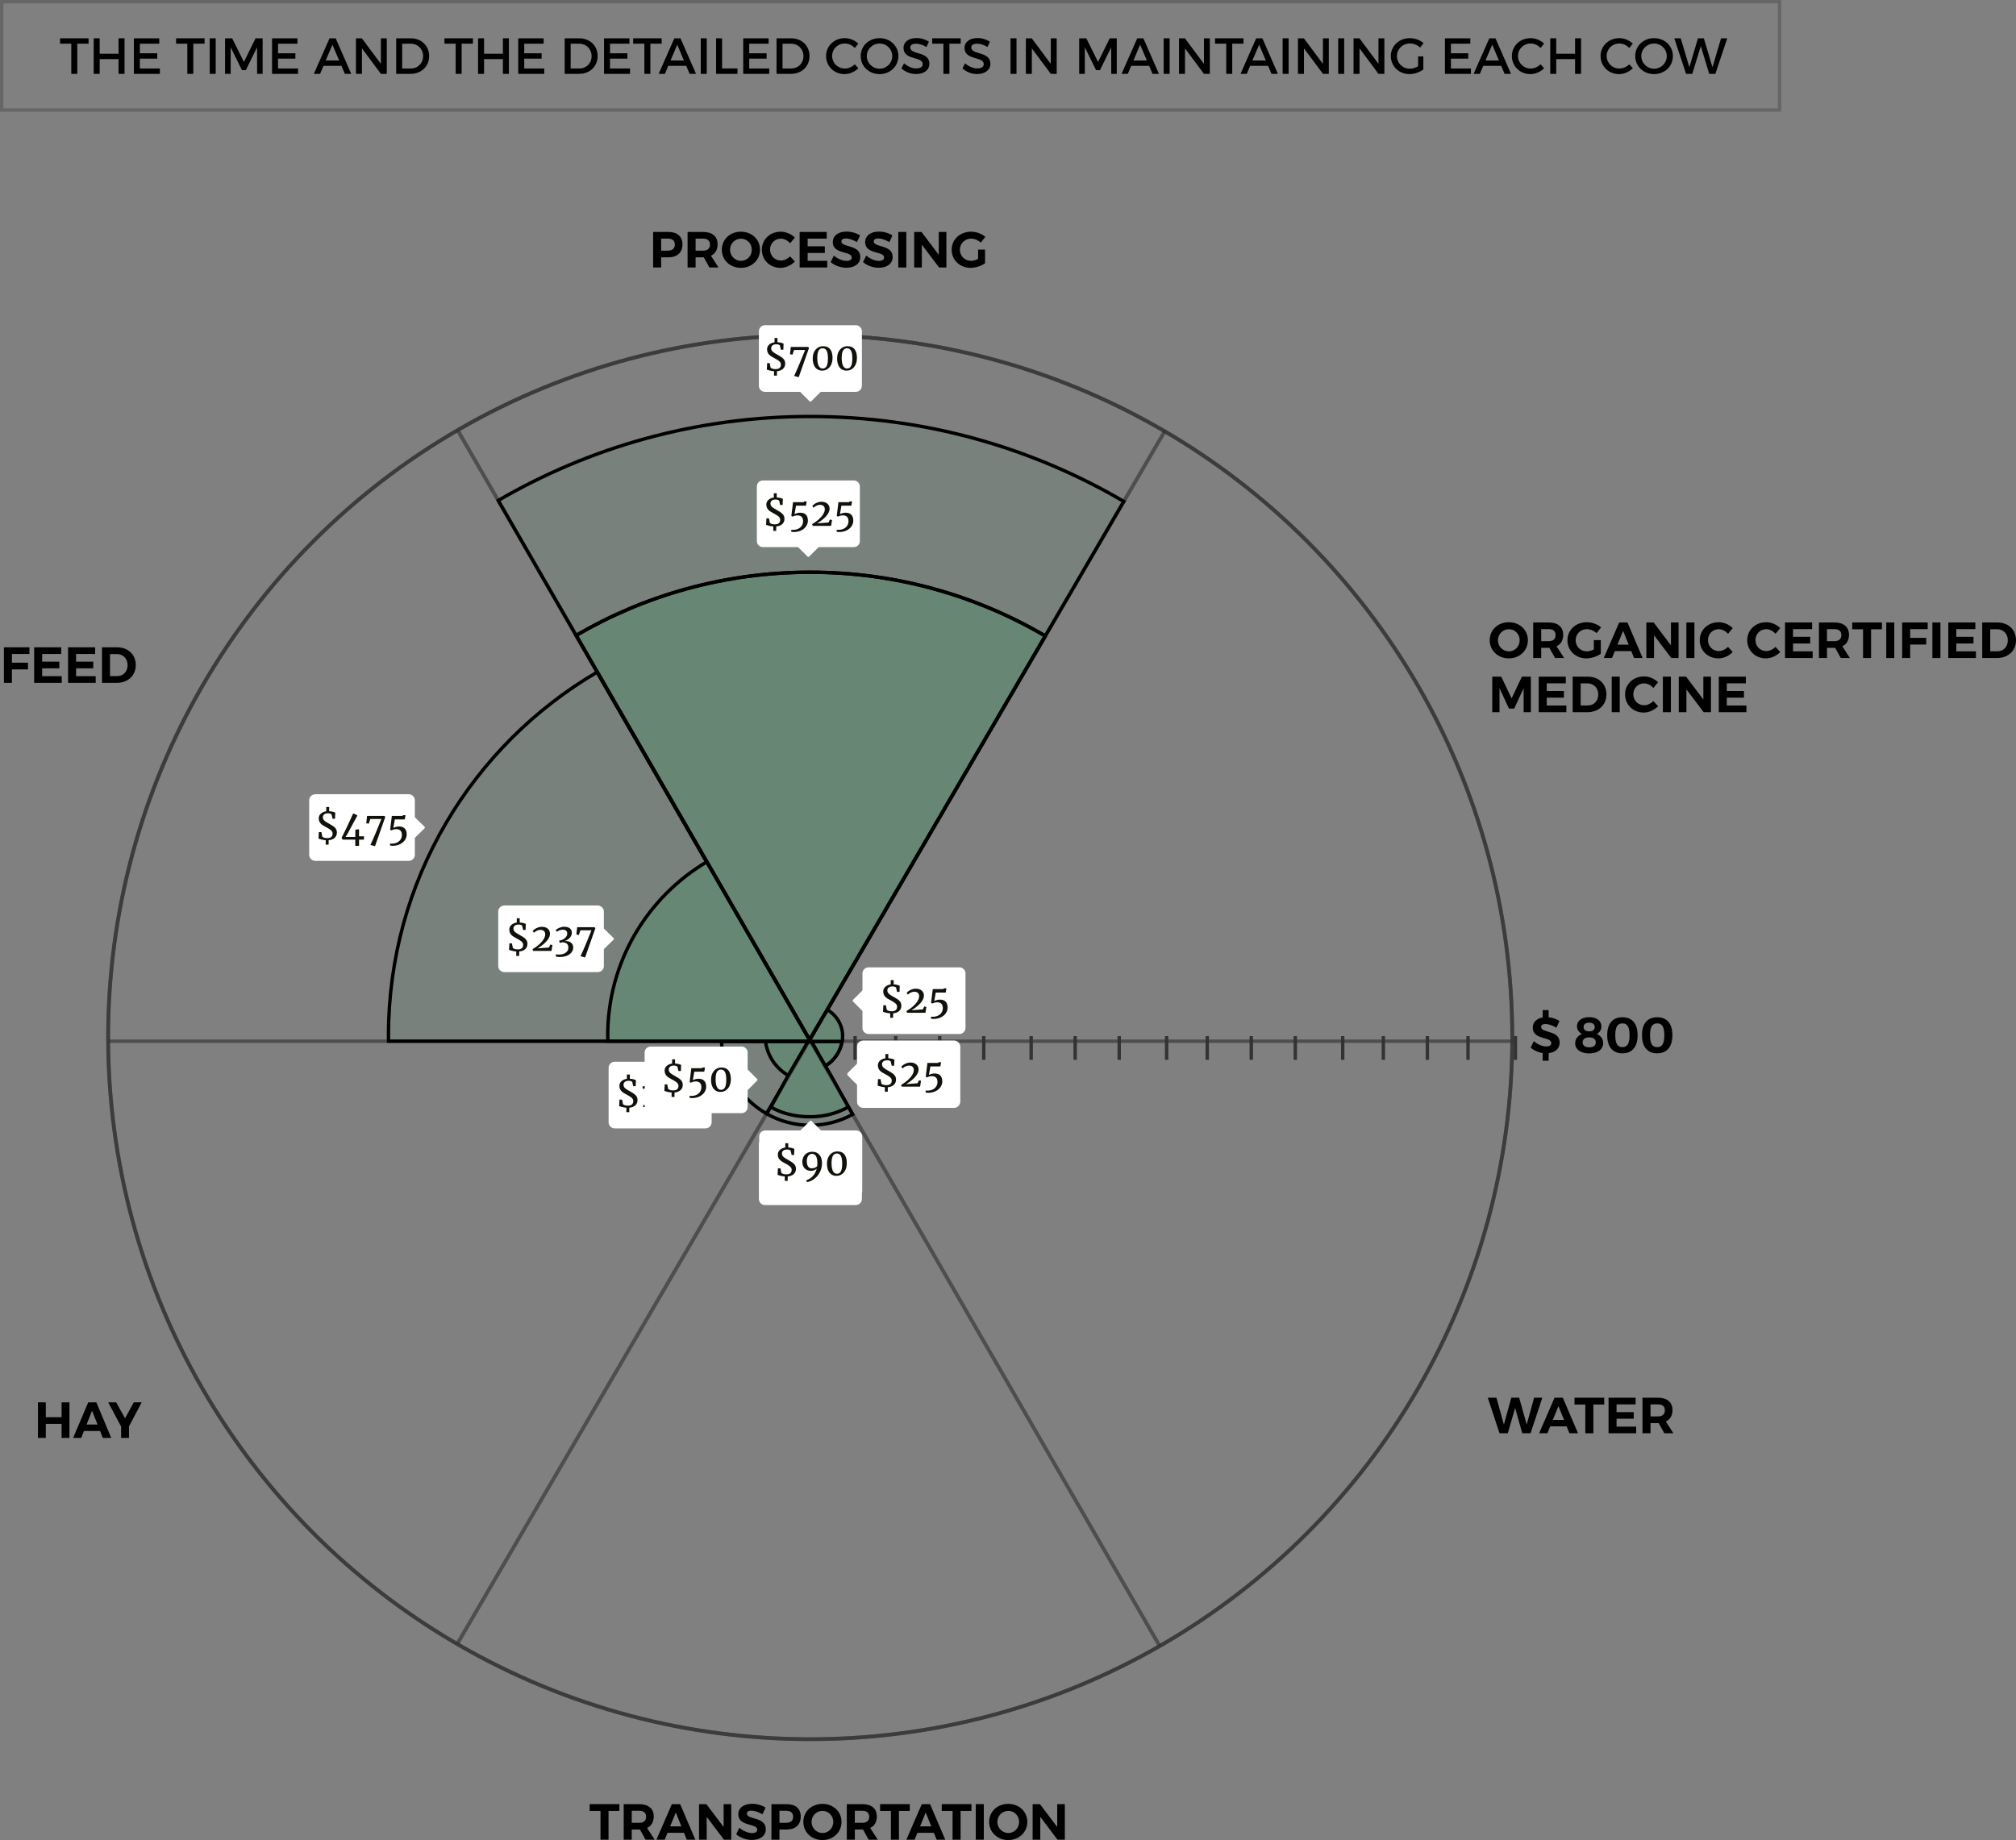 <?xml version="1.0" encoding="utf-8"?>
<!-- Generator: Adobe Illustrator 17.0.0, SVG Export Plug-In . SVG Version: 6.00 Build 0)  -->
<!DOCTYPE svg PUBLIC "-//W3C//DTD SVG 1.1//EN" "http://www.w3.org/Graphics/SVG/1.1/DTD/svg11.dtd">
<svg version="1.1" xmlns:x="http://ns.adobe.com/Extensibility/1.0/" xmlns:i="http://ns.adobe.com/AdobeIllustrator/10.0/" xmlns:graph="http://ns.adobe.com/Graphs/1.0/"
	 xmlns="http://www.w3.org/2000/svg" xmlns:xlink="http://www.w3.org/1999/xlink" x="0px" y="0px" width="595.321px"
	 height="543.42px" viewBox="0 0 595.321 543.42" enable-background="new 0 0 595.321 543.42" xml:space="preserve">
<rect x="0" y="0" width="595.321" height="543.42" fill="#808080" stroke="none"/>
<switch>
	<g i:extraneous="self">
		<g id="base">
			<g>
				<path fill="#1A1A1A" d="M239.888,231.244"/>
				<polygon fill="none" points="238.478,306.319 238.489,306.338 238.5,306.319 				"/>
				<polygon fill="#1A1A1A" points="238.344,306.319 238.344,306.584 238.489,306.338 238.478,306.319 				"/>
				<polygon fill="#1A1A1A" points="238.344,306.088 238.344,306.319 238.478,306.319 				"/>
				<path d="M197.325,68.5c2.67,0,4.2,1.32,4.2,3.646c0,2.444-1.53,3.854-4.2,3.854h-2.085v3h-2.369V68.5H197.325z M195.24,74.021
					h1.966c1.319,0,2.069-0.601,2.069-1.8c0-1.17-0.75-1.755-2.069-1.755h-1.966V74.021z"/>
				<path d="M207.825,76H207.6h-2.19v3h-2.369V68.5h4.56c2.745,0,4.305,1.32,4.305,3.646c0,1.62-0.689,2.79-1.965,3.39L212.175,79
					h-2.686L207.825,76z M207.6,74.021c1.305,0,2.055-0.601,2.055-1.8c0-1.17-0.75-1.755-2.055-1.755h-2.19v3.555H207.6z"/>
				<path d="M224.43,73.75c0,3.03-2.43,5.355-5.64,5.355s-5.64-2.311-5.64-5.355c0-3.06,2.43-5.324,5.64-5.324
					S224.43,70.705,224.43,73.75z M215.581,73.75c0,1.845,1.485,3.285,3.24,3.285s3.18-1.44,3.18-3.285s-1.425-3.255-3.18-3.255
					C217.05,70.495,215.581,71.905,215.581,73.75z"/>
				<path d="M234.706,70.165l-1.38,1.681c-0.72-0.825-1.755-1.365-2.73-1.365c-1.8,0-3.194,1.395-3.194,3.225s1.395,3.24,3.194,3.24
					c0.945,0,1.98-0.48,2.73-1.23l1.395,1.516c-1.109,1.14-2.715,1.875-4.244,1.875c-3.136,0-5.505-2.325-5.505-5.37
					c0-3.03,2.415-5.31,5.595-5.31C232.081,68.426,233.67,69.101,234.706,70.165z"/>
				<path d="M238.5,70.466v2.279h5.07v1.965h-5.07v2.325h5.79V79h-8.159V68.5h7.994v1.966H238.5z"/>
				<path d="M253.98,69.535l-0.915,1.965c-1.109-0.66-2.43-1.08-3.27-1.08c-0.795,0-1.335,0.285-1.335,0.855
					c0,1.935,5.595,0.854,5.58,4.635c0,2.055-1.785,3.165-4.11,3.165c-1.725,0-3.449-0.66-4.635-1.665l0.945-1.935
					c1.08,0.96,2.609,1.574,3.72,1.574c0.975,0,1.56-0.359,1.56-1.005c0-1.979-5.595-0.825-5.595-4.545
					c0-1.904,1.635-3.104,4.065-3.104C251.46,68.396,252.93,68.846,253.98,69.535z"/>
				<path d="M263.535,69.535L262.62,71.5c-1.109-0.66-2.43-1.08-3.27-1.08c-0.795,0-1.335,0.285-1.335,0.855
					c0,1.935,5.595,0.854,5.58,4.635c0,2.055-1.785,3.165-4.11,3.165c-1.725,0-3.449-0.66-4.635-1.665l0.945-1.935
					c1.08,0.96,2.609,1.574,3.72,1.574c0.975,0,1.56-0.359,1.56-1.005c0-1.979-5.595-0.825-5.595-4.545
					c0-1.904,1.635-3.104,4.065-3.104C261.015,68.396,262.485,68.846,263.535,69.535z"/>
				<path d="M265.26,79V68.5h2.369V79H265.26z"/>
				<path d="M277.305,79l-5.085-6.734V79h-2.265V68.5h2.159l5.101,6.75V68.5h2.25V79H277.305z"/>
				<path d="M290.88,73.705v4.035c-1.11,0.81-2.805,1.365-4.26,1.365c-3.18,0-5.595-2.311-5.595-5.355
					c0-3.029,2.46-5.324,5.729-5.324c1.56,0,3.149,0.6,4.215,1.529l-1.335,1.695c-0.78-0.72-1.86-1.17-2.88-1.17
					c-1.86,0-3.3,1.425-3.3,3.27c0,1.86,1.455,3.285,3.314,3.285c0.63,0,1.38-0.225,2.056-0.57v-2.76H290.88z"/>
				<path d="M3.524,193.134v2.579h4.74v1.98h-4.74v3.975H1.155v-10.5h7.544l-0.015,1.966H3.524z"/>
				<path d="M12.449,193.134v2.279h5.07v1.965h-5.07v2.325h5.79v1.965H10.08v-10.5h7.994v1.966H12.449z"/>
				<path d="M22.469,193.134v2.279h5.07v1.965h-5.07v2.325h5.79v1.965H20.1v-10.5h7.994v1.966H22.469z"/>
				<path d="M34.573,191.168c3.255,0,5.521,2.146,5.521,5.25c0,3.09-2.295,5.25-5.61,5.25h-4.364v-10.5H34.573z M32.488,199.673
					h2.146c1.755,0,3.045-1.319,3.045-3.239c0-1.936-1.351-3.271-3.15-3.271h-2.04V199.673z"/>
				<path d="M18.184,424.66v-4.14h-4.658v4.14h-2.322v-10.5h2.322v4.38h4.658v-4.38h2.322v10.5H18.184z"/>
				<path d="M24.793,422.62l-0.808,2.04H21.59l4.467-10.5h2.396l4.394,10.5h-2.483l-0.808-2.04H24.793z M27.188,416.636
					l-1.631,4.079h3.248L27.188,416.636z"/>
				<path d="M38.09,424.66h-2.322v-3.33l-3.806-7.17h2.336l2.63,4.71l2.572-4.71h2.336l-3.747,7.11V424.66z"/>
				<path d="M449.527,423.289l-2.115-7.484l-2.159,7.484h-2.445l-3.465-10.5h2.55l2.205,7.92l2.189-7.92h2.325l2.22,7.92l2.19-7.92
					h2.43l-3.479,10.5H449.527z"/>
				<path d="M457.762,421.25l-0.824,2.039h-2.445l4.56-10.5h2.445l4.484,10.5h-2.535l-0.824-2.039H457.762z M460.208,415.266
					l-1.665,4.078h3.314L460.208,415.266z"/>
				<path d="M470.512,414.801v8.488h-2.37v-8.488h-3.194v-2.012h8.774v2.012H470.512z"/>
				<path d="M477.367,414.756v2.279h5.07V419h-5.07v2.324h5.79v1.965h-8.159v-10.5h7.994v1.967H477.367z"/>
				<path d="M489.801,420.289h-0.225h-2.19v3h-2.369v-10.5h4.56c2.745,0,4.305,1.32,4.305,3.646c0,1.619-0.689,2.789-1.965,3.389
					l2.235,3.465h-2.686L489.801,420.289z M489.577,418.311c1.305,0,2.055-0.602,2.055-1.801c0-1.17-0.75-1.754-2.055-1.754h-2.19
					v3.555H489.577z"/>
				<path d="M179.697,534.825v8.489h-2.37v-8.489h-3.194v-2.011h8.774v2.011H179.697z"/>
				<path d="M188.967,540.314h-0.225h-2.19v3h-2.369v-10.5h4.56c2.745,0,4.305,1.32,4.305,3.646c0,1.62-0.689,2.79-1.965,3.39
					l2.235,3.465h-2.686L188.967,540.314z M188.742,538.335c1.305,0,2.055-0.601,2.055-1.8c0-1.17-0.75-1.755-2.055-1.755h-2.19
					v3.555H188.742z"/>
				<path d="M197.112,541.274l-0.825,2.04h-2.444l4.56-10.5h2.445l4.484,10.5h-2.535l-0.824-2.04H197.112z M199.558,535.29
					l-1.665,4.079h3.314L199.558,535.29z"/>
				<path d="M213.777,543.314l-5.085-6.734v6.734h-2.265v-10.5h2.159l5.101,6.75v-6.75h2.25v10.5H213.777z"/>
				<path d="M226.077,533.85l-0.915,1.965c-1.109-0.66-2.43-1.08-3.27-1.08c-0.795,0-1.335,0.285-1.335,0.855
					c0,1.935,5.595,0.854,5.58,4.635c0,2.055-1.785,3.165-4.11,3.165c-1.725,0-3.449-0.66-4.635-1.665l0.945-1.935
					c1.08,0.96,2.609,1.574,3.72,1.574c0.975,0,1.56-0.359,1.56-1.005c0-1.979-5.595-0.825-5.595-4.545
					c0-1.904,1.635-3.104,4.065-3.104C223.558,532.71,225.027,533.16,226.077,533.85z"/>
				<path d="M232.257,532.814c2.67,0,4.2,1.32,4.2,3.646c0,2.444-1.53,3.854-4.2,3.854h-2.085v3h-2.369v-10.5H232.257z
					 M230.172,538.335h1.966c1.319,0,2.069-0.601,2.069-1.8c0-1.17-0.75-1.755-2.069-1.755h-1.966V538.335z"/>
				<path d="M248.502,538.064c0,3.03-2.43,5.355-5.64,5.355s-5.64-2.311-5.64-5.355c0-3.06,2.43-5.324,5.64-5.324
					S248.502,535.02,248.502,538.064z M239.652,538.064c0,1.845,1.484,3.285,3.24,3.285c1.755,0,3.18-1.44,3.18-3.285
					s-1.425-3.255-3.18-3.255C241.122,534.81,239.652,536.22,239.652,538.064z"/>
				<path d="M254.847,540.314h-0.225h-2.19v3h-2.369v-10.5h4.56c2.745,0,4.305,1.32,4.305,3.646c0,1.62-0.689,2.79-1.965,3.39
					l2.235,3.465h-2.686L254.847,540.314z M254.622,538.335c1.305,0,2.055-0.601,2.055-1.8c0-1.17-0.75-1.755-2.055-1.755h-2.19
					v3.555H254.622z"/>
				<path d="M265.452,534.825v8.489h-2.37v-8.489h-3.194v-2.011h8.774v2.011H265.452z"/>
				<path d="M270.912,541.274l-0.824,2.04h-2.445l4.56-10.5h2.445l4.484,10.5h-2.535l-0.824-2.04H270.912z M273.357,535.29
					l-1.665,4.079h3.314L273.357,535.29z"/>
				<path d="M283.661,534.825v8.489h-2.37v-8.489h-3.194v-2.011h8.774v2.011H283.661z"/>
				<path d="M288.147,543.314v-10.5h2.369v10.5H288.147z"/>
				<path d="M303.372,538.064c0,3.03-2.43,5.355-5.64,5.355s-5.64-2.311-5.64-5.355c0-3.06,2.43-5.324,5.64-5.324
					S303.372,535.02,303.372,538.064z M294.522,538.064c0,1.845,1.485,3.285,3.24,3.285s3.18-1.44,3.18-3.285
					s-1.425-3.255-3.18-3.255C295.992,534.81,294.522,536.22,294.522,538.064z"/>
				<path d="M312.282,543.314l-5.085-6.734v6.734h-2.265v-10.5h2.159l5.101,6.75v-6.75h2.25v10.5H312.282z"/>
				<path d="M460.565,307.91c0,1.814-1.367,2.895-3.248,3.12v2.234h-1.763V311c-1.337-0.195-2.616-0.78-3.556-1.59l0.926-1.935
					c1.058,0.96,2.557,1.574,3.644,1.574c0.955,0,1.528-0.359,1.528-1.005c0-1.979-5.481-0.825-5.481-4.545
					c0-1.604,1.146-2.715,2.939-3.015v-2.175h1.763v2.115c1.19,0.12,2.336,0.54,3.188,1.109l-0.896,1.965
					c-1.087-0.66-2.38-1.08-3.203-1.08c-0.779,0-1.308,0.285-1.308,0.855C455.099,305.21,460.58,304.13,460.565,307.91z"/>
				<path d="M472.891,303.186c0,0.93-0.529,1.755-1.367,2.189c1.161,0.465,1.896,1.47,1.896,2.67c0,1.875-1.616,3.061-4.129,3.061
					c-2.542,0-4.144-1.171-4.144-3.03c0-1.215,0.779-2.235,2.013-2.7c-0.911-0.479-1.484-1.319-1.484-2.25
					c0-1.68,1.411-2.729,3.6-2.729C471.48,300.396,472.891,301.476,472.891,303.186z M467.351,307.82c0,0.96,0.69,1.484,1.939,1.484
					c1.22,0,1.939-0.524,1.939-1.47c0-0.93-0.705-1.455-1.954-1.455C468.042,306.38,467.351,306.905,467.351,307.82z M467.63,303.32
					c0,0.81,0.603,1.275,1.661,1.275c1.043,0,1.631-0.466,1.631-1.275c0-0.825-0.587-1.29-1.631-1.29
					C468.232,302.03,467.63,302.495,467.63,303.32z"/>
				<path d="M483.586,305.735c0,3.435-1.602,5.34-4.481,5.34c-2.91,0-4.497-1.905-4.497-5.34c0-3.42,1.587-5.31,4.497-5.31
					C481.984,300.426,483.586,302.315,483.586,305.735z M476.988,305.735c0,2.475,0.662,3.524,2.116,3.524
					c1.44,0,2.101-1.05,2.101-3.524c0-2.46-0.661-3.495-2.101-3.495C477.65,302.24,476.988,303.275,476.988,305.735z"/>
				<path d="M493.855,305.735c0,3.435-1.602,5.34-4.481,5.34c-2.91,0-4.497-1.905-4.497-5.34c0-3.42,1.587-5.31,4.497-5.31
					C492.253,300.426,493.855,302.315,493.855,305.735z M487.257,305.735c0,2.475,0.662,3.524,2.116,3.524
					c1.44,0,2.101-1.05,2.101-3.524c0-2.46-0.661-3.495-2.101-3.495C487.919,302.24,487.257,303.275,487.257,305.735z"/>
				
					<circle opacity="0.65" fill="none" stroke="#333333" stroke-width="1.109" stroke-miterlimit="10" cx="239.251" cy="306.319" r="207.319"/>
				
					<circle opacity="0.65" fill="none" stroke="#333333" stroke-width="1.109" stroke-miterlimit="10" cx="239.251" cy="306.319" r="207.319"/>
				<line fill="none" stroke="#333333" stroke-miterlimit="10" x1="252.5" y1="306" x2="252.5" y2="313"/>
				<line fill="none" stroke="#333333" stroke-miterlimit="10" x1="264.5" y1="306" x2="264.5" y2="313"/>
				<line fill="none" stroke="#333333" stroke-miterlimit="10" x1="277.5" y1="306" x2="277.5" y2="313"/>
				<line fill="none" stroke="#333333" stroke-miterlimit="10" x1="290.5" y1="306" x2="290.5" y2="313"/>
				<line fill="none" stroke="#333333" stroke-miterlimit="10" x1="304.5" y1="306" x2="304.5" y2="313"/>
				<line fill="none" stroke="#333333" stroke-miterlimit="10" x1="317.5" y1="306" x2="317.5" y2="313"/>
				<line fill="none" stroke="#333333" stroke-miterlimit="10" x1="330.5" y1="306" x2="330.5" y2="313"/>
				<line fill="none" stroke="#333333" stroke-miterlimit="10" x1="344.5" y1="306" x2="344.5" y2="313"/>
				<line fill="none" stroke="#333333" stroke-miterlimit="10" x1="356.5" y1="306" x2="356.5" y2="313"/>
				<line fill="none" stroke="#333333" stroke-miterlimit="10" x1="369.5" y1="306" x2="369.5" y2="313"/>
				<line fill="none" stroke="#333333" stroke-miterlimit="10" x1="382.5" y1="306" x2="382.5" y2="313"/>
				<line fill="none" stroke="#333333" stroke-miterlimit="10" x1="396.5" y1="306" x2="396.5" y2="313"/>
				<line fill="none" stroke="#333333" stroke-miterlimit="10" x1="408.5" y1="306" x2="408.5" y2="313"/>
				<line fill="none" stroke="#333333" stroke-miterlimit="10" x1="421.5" y1="306" x2="421.5" y2="313"/>
				<line fill="none" stroke="#333333" stroke-miterlimit="10" x1="433.5" y1="306" x2="433.5" y2="313"/>
				<line fill="none" stroke="#333333" stroke-miterlimit="10" x1="447.5" y1="306" x2="447.5" y2="313"/>
				<path d="M22.823,12.902v8.909h-1.77v-8.909h-3.315v-1.591h8.415v1.591H22.823z"/>
				<path d="M35.003,21.812v-4.35h-5.565v4.35h-1.77v-10.5h1.77v4.561h5.565v-4.561h1.77v10.5H35.003z"/>
				<path d="M41.303,12.902v2.834h5.13v1.591h-5.13v2.895h5.91v1.59h-7.68v-10.5h7.5v1.591H41.303z"/>
				<path d="M57.083,12.902v8.909h-1.77v-8.909h-3.315v-1.591h8.415v1.591H57.083z"/>
				<path d="M61.928,21.812v-10.5h1.77v10.5H61.928z"/>
				<path d="M75.922,21.812l-0.015-7.845l-3.315,6.75h-1.155l-3.315-6.75v7.845h-1.665v-10.5h2.1l3.465,6.976l3.45-6.976h2.085v10.5
					H75.922z"/>
				<path d="M82.103,12.902v2.834h5.13v1.591h-5.13v2.895h5.91v1.59h-7.68v-10.5h7.5v1.591H82.103z"/>
				<path d="M95.527,19.441l-1.005,2.37h-1.845l4.635-10.5h1.815l4.59,10.5h-1.89l-1.005-2.37H95.527z M98.167,13.202l-1.98,4.664
					h3.96L98.167,13.202z"/>
				<path d="M112.477,21.812l-5.595-7.529v7.529h-1.77v-10.5h1.74l5.625,7.545v-7.545h1.74v10.5H112.477z"/>
				<path d="M121.297,11.312c3.15,0,5.43,2.205,5.43,5.25c0,3.03-2.295,5.25-5.475,5.25h-4.26v-10.5H121.297z M118.762,20.222h2.58
					c2.04,0,3.6-1.515,3.6-3.645c0-2.146-1.605-3.675-3.675-3.675h-2.505V20.222z"/>
				<path d="M136.327,12.902v8.909h-1.77v-8.909h-3.315v-1.591h8.415v1.591H136.327z"/>
				<path d="M148.507,21.812v-4.35h-5.565v4.35h-1.77v-10.5h1.77v4.561h5.565v-4.561h1.77v10.5H148.507z"/>
				<path d="M154.807,12.902v2.834h5.13v1.591h-5.13v2.895h5.91v1.59h-7.68v-10.5h7.5v1.591H154.807z"/>
				<path d="M171.052,11.312c3.15,0,5.43,2.205,5.43,5.25c0,3.03-2.295,5.25-5.475,5.25h-4.26v-10.5H171.052z M168.517,20.222h2.58
					c2.04,0,3.601-1.515,3.601-3.645c0-2.146-1.605-3.675-3.676-3.675h-2.505V20.222z"/>
				<path d="M180.142,12.902v2.834h5.13v1.591h-5.13v2.895h5.91v1.59h-7.68v-10.5h7.5v1.591H180.142z"/>
				<path d="M192.052,12.902v8.909h-1.77v-8.909h-3.315v-1.591h8.415v1.591H192.052z"/>
				<path d="M197.347,19.441l-1.005,2.37h-1.846l4.635-10.5h1.815l4.59,10.5h-1.89l-1.006-2.37H197.347z M199.987,13.202
					l-1.98,4.664h3.96L199.987,13.202z"/>
				<path d="M206.932,21.812v-10.5h1.77v10.5H206.932z"/>
				<path d="M217.777,20.207v1.604h-6.314v-10.5h1.77v8.896H217.777z"/>
				<path d="M221.242,12.902v2.834h5.13v1.591h-5.13v2.895h5.91v1.59h-7.68v-10.5h7.5v1.591H221.242z"/>
				<path d="M233.617,11.312c3.15,0,5.43,2.205,5.43,5.25c0,3.03-2.295,5.25-5.475,5.25h-4.26v-10.5H233.617z M231.082,20.222h2.58
					c2.04,0,3.601-1.515,3.601-3.645c0-2.146-1.605-3.675-3.676-3.675h-2.505V20.222z"/>
				<path d="M253.447,12.887l-1.035,1.29c-0.765-0.825-1.859-1.335-2.925-1.335c-2.1,0-3.75,1.62-3.75,3.69
					c0,2.069,1.65,3.704,3.75,3.704c1.05,0,2.13-0.479,2.925-1.245l1.05,1.17c-1.064,1.051-2.579,1.726-4.064,1.726
					c-3.075,0-5.46-2.325-5.46-5.34c0-2.985,2.415-5.28,5.52-5.28C250.942,11.267,252.427,11.882,253.447,12.887z"/>
				<path d="M265.297,16.562c0,3-2.43,5.325-5.564,5.325c-3.136,0-5.565-2.325-5.565-5.325c0-3.015,2.43-5.295,5.565-5.295
					C262.868,11.267,265.297,13.562,265.297,16.562z M255.967,16.562c0,2.085,1.726,3.735,3.78,3.735s3.734-1.65,3.734-3.735
					s-1.68-3.705-3.734-3.705C257.677,12.856,255.967,14.477,255.967,16.562z"/>
				<path d="M274.313,12.317l-0.735,1.56c-1.14-0.69-2.279-0.975-3.075-0.975c-1.034,0-1.709,0.39-1.709,1.095
					c0,2.295,5.669,1.064,5.654,4.845c0,1.875-1.65,3.029-3.96,3.029c-1.649,0-3.21-0.675-4.29-1.664l0.766-1.53
					c1.08,0.99,2.43,1.53,3.555,1.53c1.229,0,1.965-0.466,1.965-1.275c0-2.34-5.67-1.035-5.67-4.77c0-1.8,1.545-2.925,3.825-2.925
					C272.002,11.237,273.337,11.672,274.313,12.317z"/>
				<path d="M280.358,12.902v8.909h-1.77v-8.909h-3.315v-1.591h8.415v1.591H280.358z"/>
				<path d="M292.328,12.317l-0.735,1.56c-1.14-0.69-2.279-0.975-3.075-0.975c-1.034,0-1.709,0.39-1.709,1.095
					c0,2.295,5.669,1.064,5.654,4.845c0,1.875-1.65,3.029-3.96,3.029c-1.649,0-3.21-0.675-4.29-1.664l0.766-1.53
					c1.08,0.99,2.43,1.53,3.555,1.53c1.229,0,1.965-0.466,1.965-1.275c0-2.34-5.67-1.035-5.67-4.77c0-1.8,1.545-2.925,3.825-2.925
					C290.017,11.237,291.352,11.672,292.328,12.317z"/>
				<path d="M298.403,21.812v-10.5h1.77v10.5H298.403z"/>
				<path d="M310.298,21.812l-5.596-7.529v7.529h-1.77v-10.5h1.74l5.625,7.545v-7.545h1.739v10.5H310.298z"/>
				<path d="M328.148,21.812l-0.016-7.845l-3.314,6.75h-1.155l-3.314-6.75v7.845h-1.665v-10.5h2.1l3.465,6.976l3.45-6.976h2.085
					v10.5H328.148z"/>
				<path d="M334.043,19.441l-1.005,2.37h-1.846l4.635-10.5h1.815l4.59,10.5h-1.89l-1.005-2.37H334.043z M336.683,13.202
					l-1.98,4.664h3.96L336.683,13.202z"/>
				<path d="M343.628,21.812v-10.5h1.77v10.5H343.628z"/>
				<path d="M355.524,21.812l-5.596-7.529v7.529h-1.77v-10.5h1.74l5.625,7.545v-7.545h1.739v10.5H355.524z"/>
				<path d="M363.878,12.902v8.909h-1.77v-8.909h-3.315v-1.591h8.415v1.591H363.878z"/>
				<path d="M369.173,19.441l-1.005,2.37h-1.846l4.635-10.5h1.815l4.59,10.5h-1.89l-1.006-2.37H369.173z M371.813,13.202
					l-1.98,4.664h3.96L371.813,13.202z"/>
				<path d="M378.758,21.812v-10.5h1.77v10.5H378.758z"/>
				<path d="M390.654,21.812l-5.596-7.529v7.529h-1.77v-10.5h1.74l5.625,7.545v-7.545h1.739v10.5H390.654z"/>
				<path d="M395.168,21.812v-10.5h1.77v10.5H395.168z"/>
				<path d="M407.064,21.812l-5.596-7.529v7.529h-1.77v-10.5h1.74l5.625,7.545v-7.545h1.739v10.5H407.064z"/>
				<path d="M420.308,16.651v3.87c-1.064,0.81-2.64,1.365-4.08,1.365c-3.104,0-5.52-2.325-5.52-5.325s2.445-5.295,5.625-5.295
					c1.5,0,3,0.57,4.035,1.471l-1.005,1.305c-0.811-0.75-1.936-1.2-3.03-1.2c-2.145,0-3.825,1.635-3.825,3.72
					c0,2.101,1.695,3.735,3.84,3.735c0.78,0,1.665-0.271,2.415-0.721v-2.925H420.308z"/>
				<path d="M428.454,12.902v2.834h5.13v1.591h-5.13v2.895h5.91v1.59h-7.68v-10.5h7.5v1.591H428.454z"/>
				<path d="M438.009,19.441l-1.005,2.37h-1.846l4.635-10.5h1.815l4.59,10.5h-1.89l-1.006-2.37H438.009z M440.649,13.202
					l-1.98,4.664h3.96L440.649,13.202z"/>
				<path d="M455.964,12.887l-1.035,1.29c-0.765-0.825-1.859-1.335-2.925-1.335c-2.1,0-3.75,1.62-3.75,3.69
					c0,2.069,1.65,3.704,3.75,3.704c1.05,0,2.13-0.479,2.925-1.245l1.05,1.17c-1.064,1.051-2.579,1.726-4.064,1.726
					c-3.075,0-5.46-2.325-5.46-5.34c0-2.985,2.415-5.28,5.52-5.28C453.459,11.267,454.945,11.882,455.964,12.887z"/>
				<path d="M465.115,21.812v-4.35h-5.565v4.35h-1.77v-10.5h1.77v4.561h5.565v-4.561h1.77v10.5H465.115z"/>
				<path d="M482.155,12.887l-1.035,1.29c-0.765-0.825-1.859-1.335-2.925-1.335c-2.1,0-3.75,1.62-3.75,3.69
					c0,2.069,1.65,3.704,3.75,3.704c1.05,0,2.13-0.479,2.925-1.245l1.05,1.17c-1.064,1.051-2.579,1.726-4.064,1.726
					c-3.075,0-5.46-2.325-5.46-5.34c0-2.985,2.415-5.28,5.52-5.28C479.65,11.267,481.135,11.882,482.155,12.887z"/>
				<path d="M494.005,16.562c0,3-2.43,5.325-5.564,5.325c-3.136,0-5.565-2.325-5.565-5.325c0-3.015,2.43-5.295,5.565-5.295
					C491.576,11.267,494.005,13.562,494.005,16.562z M484.675,16.562c0,2.085,1.726,3.735,3.78,3.735s3.734-1.65,3.734-3.735
					s-1.68-3.705-3.734-3.705C486.385,12.856,484.675,14.477,484.675,16.562z"/>
				<path d="M504.73,21.812l-2.489-8.189l-2.521,8.189h-1.83l-3.479-10.5h1.905l2.55,8.535l2.535-8.52l1.739-0.016l2.55,8.535
					l2.535-8.535h1.83l-3.51,10.5H504.73z"/>
				<rect x="0.5" y="0.5" fill="none" stroke="#666666" stroke-miterlimit="10" width="525" height="32"/>
				<polygon opacity="0.2" fill="#5B8A6F" points="239.613,308 239.094,307.101 238.57,308 				"/>
				<polygon opacity="0.2" fill="#5B8A6F" points="239.613,308 239.094,307.101 238.57,308 				"/>
				<polygon opacity="0.2" fill="#5B8A6F" points="239.613,308 239.094,307.101 238.57,308 				"/>
				<polygon opacity="0.2" fill="#5B8A6F" points="239.613,308 239.094,307.101 238.57,308 				"/>
				<polygon opacity="0.2" fill="#5B8A6F" points="239.613,308 239.094,307.101 238.57,308 				"/>
				<line opacity="0.65" fill="none" stroke="#333333" stroke-miterlimit="10" x1="32" y1="307.5" x2="447" y2="307.5"/>
				
					<line opacity="0.65" fill="none" stroke="#333333" stroke-width="1.109" stroke-miterlimit="10" x1="135.124" y1="127.02" x2="342.47" y2="486.154"/>
				
					<line opacity="0.65" fill="none" stroke="#333333" stroke-width="1.109" stroke-miterlimit="10" x1="344.147" y1="127.02" x2="135.002" y2="485.535"/>
				<path d="M451.187,189.084c0,3.03-2.43,5.355-5.64,5.355s-5.64-2.311-5.64-5.355c0-3.06,2.43-5.324,5.64-5.324
					S451.187,186.04,451.187,189.084z M442.337,189.084c0,1.845,1.485,3.285,3.24,3.285s3.18-1.44,3.18-3.285
					s-1.425-3.255-3.18-3.255C443.807,185.83,442.337,187.24,442.337,189.084z"/>
				<path d="M457.531,191.334h-0.225h-2.19v3h-2.369v-10.5h4.56c2.745,0,4.305,1.32,4.305,3.646c0,1.62-0.689,2.79-1.965,3.39
					l2.235,3.465h-2.686L457.531,191.334z M457.307,189.355c1.305,0,2.055-0.601,2.055-1.8c0-1.17-0.75-1.755-2.055-1.755h-2.19
					v3.555H457.307z"/>
				<path d="M472.712,189.04v4.035c-1.11,0.81-2.805,1.365-4.26,1.365c-3.18,0-5.595-2.311-5.595-5.355
					c0-3.029,2.46-5.324,5.729-5.324c1.56,0,3.149,0.6,4.215,1.529l-1.335,1.695c-0.78-0.72-1.86-1.17-2.88-1.17
					c-1.86,0-3.3,1.425-3.3,3.27c0,1.86,1.455,3.285,3.314,3.285c0.63,0,1.38-0.225,2.056-0.57v-2.76H472.712z"/>
				<path d="M476.852,192.294l-0.824,2.04h-2.445l4.56-10.5h2.445l4.484,10.5h-2.535l-0.824-2.04H476.852z M479.297,186.31
					l-1.665,4.079h3.314L479.297,186.31z"/>
				<path d="M493.517,194.334l-5.085-6.734v6.734h-2.265v-10.5h2.159l5.101,6.75v-6.75h2.25v10.5H493.517z"/>
				<path d="M497.987,194.334v-10.5h2.369v10.5H497.987z"/>
				<path d="M511.666,185.5l-1.38,1.681c-0.72-0.825-1.755-1.365-2.73-1.365c-1.8,0-3.194,1.395-3.194,3.225s1.395,3.24,3.194,3.24
					c0.945,0,1.98-0.48,2.73-1.23l1.395,1.516c-1.109,1.14-2.715,1.875-4.244,1.875c-3.136,0-5.505-2.325-5.505-5.37
					c0-3.03,2.415-5.31,5.595-5.31C509.041,183.76,510.631,184.435,511.666,185.5z"/>
				<path d="M525.69,185.5l-1.38,1.681c-0.72-0.825-1.755-1.365-2.73-1.365c-1.8,0-3.194,1.395-3.194,3.225s1.395,3.24,3.194,3.24
					c0.945,0,1.98-0.48,2.73-1.23l1.395,1.516c-1.109,1.14-2.715,1.875-4.244,1.875c-3.136,0-5.505-2.325-5.505-5.37
					c0-3.03,2.415-5.31,5.595-5.31C523.065,183.76,524.655,184.435,525.69,185.5z"/>
				<path d="M529.485,185.8v2.279h5.07v1.965h-5.07v2.325h5.79v1.965h-8.159v-10.5h7.994v1.966H529.485z"/>
				<path d="M541.92,191.334h-0.225h-2.19v3h-2.369v-10.5h4.56c2.745,0,4.305,1.32,4.305,3.646c0,1.62-0.689,2.79-1.965,3.39
					l2.235,3.465h-2.686L541.92,191.334z M541.695,189.355c1.305,0,2.055-0.601,2.055-1.8c0-1.17-0.75-1.755-2.055-1.755h-2.19
					v3.555H541.695z"/>
				<path d="M552.525,185.845v8.489h-2.37v-8.489h-3.194v-2.011h8.774v2.011H552.525z"/>
				<path d="M557.011,194.334v-10.5h2.369v10.5H557.011z"/>
				<path d="M564.075,185.8v2.579h4.74v1.98h-4.74v3.975h-2.369v-10.5h7.544l-0.015,1.966H564.075z"/>
				<path d="M570.631,194.334v-10.5H573v10.5H570.631z"/>
				<path d="M577.694,185.8v2.279h5.07v1.965h-5.07v2.325h5.79v1.965h-8.159v-10.5h7.994v1.966H577.694z"/>
				<path d="M589.8,183.834c3.255,0,5.521,2.146,5.521,5.25c0,3.09-2.295,5.25-5.61,5.25h-4.364v-10.5H589.8z M587.715,192.339
					h2.146c1.755,0,3.045-1.319,3.045-3.239c0-1.936-1.351-3.271-3.15-3.271h-2.04V192.339z"/>
				<path d="M449.927,210.334v-7.08l-2.79,6.015h-1.545l-2.79-6.015v7.08h-2.145v-10.5h2.654l3.061,6.42l3.045-6.42h2.64v10.5
					H449.927z"/>
				<path d="M456.751,201.8v2.279h5.07v1.965h-5.07v2.325h5.79v1.965h-8.159v-10.5h7.994v1.966H456.751z"/>
				<path d="M468.856,199.834c3.255,0,5.521,2.146,5.521,5.25c0,3.09-2.295,5.25-5.61,5.25h-4.364v-10.5H468.856z M466.771,208.339
					h2.146c1.755,0,3.045-1.319,3.045-3.239c0-1.936-1.351-3.271-3.15-3.271h-2.04V208.339z"/>
				<path d="M475.937,210.334v-10.5h2.369v10.5H475.937z"/>
				<path d="M489.616,201.5l-1.38,1.681c-0.72-0.825-1.755-1.365-2.73-1.365c-1.8,0-3.194,1.395-3.194,3.225s1.395,3.24,3.194,3.24
					c0.945,0,1.98-0.48,2.73-1.23l1.395,1.516c-1.109,1.14-2.715,1.875-4.244,1.875c-3.136,0-5.505-2.325-5.505-5.37
					c0-3.03,2.415-5.31,5.595-5.31C486.991,199.76,488.581,200.435,489.616,201.5z"/>
				<path d="M491.042,210.334v-10.5h2.369v10.5H491.042z"/>
				<path d="M503.086,210.334l-5.085-6.734v6.734h-2.265v-10.5h2.159l5.101,6.75v-6.75h2.25v10.5H503.086z"/>
				<path d="M509.926,201.8v2.279h5.07v1.965h-5.07v2.325h5.79v1.965h-8.159v-10.5h7.994v1.966H509.926z"/>
			</g>
		</g>
		<g id="graph">
			<g id="organic_numbers">
				<g>
					<g>
						<path fill="#FFFFFF" d="M283.316,285.691h-26.841c-0.988,0-1.789,0.802-1.789,1.789v16.105c0,0.988,0.802,1.789,1.789,1.789
							h26.841c0.988,0,1.789-0.802,1.789-1.789v-16.105C285.105,286.493,284.304,285.691,283.316,285.691z"/>
						<path fill="#FFFFFF" d="M257.979,295.789l-2.783,2.783c-0.141,0.141-0.371,0.141-0.512,0l-2.783-2.783
							c-0.141-0.141-0.141-0.371,0-0.512l2.783-2.783c0.141-0.141,0.371-0.141,0.512,0l2.783,2.783
							C258.12,295.418,258.12,295.648,257.979,295.789z"/>
					</g>
					<g>
						<g>
							<path fill="#11110B" d="M260.842,296.88h0.755l0.265,1.342c0.316,0.29,0.803,0.435,1.46,0.435
								c0.522,0,0.917-0.112,1.185-0.338s0.402-0.567,0.402-1.025c0-0.217-0.054-0.412-0.163-0.586
								c-0.108-0.175-0.256-0.337-0.444-0.487c-0.187-0.15-0.405-0.295-0.653-0.435c-0.248-0.139-0.51-0.282-0.786-0.429
								c-0.323-0.169-0.612-0.337-0.865-0.503c-0.253-0.167-0.468-0.35-0.642-0.548c-0.175-0.197-0.308-0.421-0.4-0.668
								s-0.138-0.534-0.138-0.861c0-0.274,0.056-0.527,0.168-0.759c0.112-0.23,0.268-0.435,0.466-0.61
								c0.199-0.176,0.432-0.321,0.7-0.438c0.268-0.115,0.559-0.195,0.871-0.239v-1.257h0.871v1.243
								c0.217,0,0.419,0.018,0.606,0.052s0.357,0.073,0.51,0.116c0.152,0.044,0.286,0.088,0.4,0.131
								c0.114,0.044,0.208,0.081,0.281,0.111l-0.066,1.799h-0.728l-0.292-1.279c-0.11-0.103-0.251-0.183-0.424-0.239
								s-0.393-0.085-0.661-0.085c-0.199,0-0.388,0.023-0.568,0.071c-0.18,0.048-0.338,0.119-0.474,0.215
								c-0.136,0.096-0.245,0.218-0.325,0.368c-0.081,0.15-0.121,0.329-0.121,0.534c0,0.228,0.05,0.429,0.151,0.603
								s0.234,0.332,0.399,0.473c0.166,0.142,0.354,0.273,0.565,0.396c0.211,0.123,0.427,0.245,0.647,0.366
								c0.36,0.205,0.687,0.398,0.981,0.58s0.545,0.372,0.752,0.569c0.208,0.198,0.368,0.419,0.479,0.66
								c0.112,0.242,0.168,0.526,0.168,0.854c0,0.305-0.052,0.586-0.154,0.845c-0.103,0.258-0.256,0.486-0.46,0.685
								s-0.458,0.36-0.761,0.487c-0.303,0.126-0.655,0.208-1.056,0.244l-0.011,1.315h-0.86l0.011-1.31
								c-0.239-0.019-0.471-0.048-0.697-0.088c-0.226-0.041-0.433-0.085-0.62-0.132c-0.187-0.048-0.352-0.096-0.493-0.144
								s-0.249-0.088-0.322-0.121L260.842,296.88z"/>
							<path fill="#11110B" d="M267.671,298.591c0.338-0.191,0.665-0.398,0.981-0.622c0.316-0.224,0.613-0.458,0.89-0.701
								c0.277-0.244,0.532-0.495,0.763-0.754c0.232-0.259,0.43-0.519,0.596-0.778c0.165-0.261,0.294-0.521,0.386-0.779
								c0.092-0.258,0.138-0.509,0.138-0.751c0-0.201-0.031-0.384-0.094-0.547s-0.153-0.302-0.273-0.416
								c-0.119-0.113-0.265-0.2-0.436-0.261c-0.17-0.061-0.365-0.091-0.581-0.091c-0.243,0-0.464,0.029-0.665,0.088
								s-0.38,0.131-0.54,0.217c-0.16,0.087-0.3,0.18-0.422,0.278c-0.121,0.099-0.226,0.188-0.314,0.27l-0.38-0.539
								c0.11-0.125,0.255-0.259,0.436-0.401c0.18-0.144,0.388-0.275,0.623-0.396c0.235-0.121,0.494-0.222,0.774-0.303
								c0.281-0.081,0.578-0.121,0.891-0.121c0.411,0,0.767,0.058,1.066,0.174c0.299,0.115,0.547,0.268,0.744,0.456
								c0.196,0.189,0.342,0.406,0.436,0.652s0.141,0.499,0.141,0.759c0,0.261-0.046,0.523-0.138,0.787s-0.22,0.524-0.386,0.781
								c-0.165,0.257-0.363,0.51-0.592,0.76c-0.23,0.249-0.48,0.491-0.752,0.726c-0.272,0.235-0.561,0.46-0.866,0.674
								c-0.305,0.215-0.617,0.418-0.937,0.608l3.374-0.259l0.391-0.863l0.628,0.132l-0.275,1.728h-5.418L267.671,298.591z"/>
							<path fill="#11110B" d="M275.245,300.274c0.118,0,0.228,0,0.331,0c0.386,0,0.75-0.061,1.094-0.182
								c0.344-0.12,0.645-0.292,0.904-0.513c0.259-0.222,0.464-0.486,0.615-0.796s0.226-0.65,0.226-1.023
								c0-0.322-0.041-0.595-0.121-0.817c-0.081-0.224-0.196-0.404-0.345-0.544c-0.149-0.139-0.326-0.238-0.532-0.299
								c-0.206-0.061-0.432-0.091-0.678-0.091c-0.114,0-0.236,0.011-0.366,0.03c-0.131,0.021-0.26,0.047-0.389,0.08
								c-0.129,0.033-0.255,0.072-0.378,0.118s-0.236,0.097-0.339,0.151l-0.32-0.236l0.496-4.05h3.164l0.116-0.215h0.755
								l-0.215,1.249h-2.938l-0.441,2.509c0.107-0.059,0.225-0.114,0.356-0.167c0.13-0.054,0.268-0.1,0.413-0.138
								c0.145-0.039,0.295-0.069,0.449-0.091c0.154-0.022,0.307-0.033,0.458-0.033c0.353,0,0.67,0.047,0.951,0.141
								c0.281,0.093,0.519,0.237,0.713,0.432s0.345,0.44,0.449,0.737c0.105,0.297,0.157,0.649,0.157,1.057
								c0,0.289-0.045,0.574-0.135,0.853c-0.09,0.278-0.22,0.542-0.389,0.789c-0.169,0.248-0.375,0.476-0.618,0.683
								c-0.242,0.207-0.516,0.386-0.821,0.536c-0.305,0.15-0.639,0.268-1.003,0.353c-0.364,0.084-0.75,0.127-1.158,0.127
								c-0.125,0-0.255-0.007-0.391-0.02c-0.136-0.013-0.269-0.034-0.397-0.063l0.005-0.589
								C275.021,300.267,275.127,300.274,275.245,300.274z"/>
						</g>
					</g>
				</g>
				<g>
					<g>
						<path fill="#FFFFFF" d="M281.737,307.304h-26.841c-0.988,0-1.789,0.802-1.789,1.789v16.105c0,0.988,0.802,1.789,1.789,1.789
							h26.841c0.988,0,1.789-0.802,1.789-1.789v-16.105C283.526,308.105,282.725,307.304,281.737,307.304z"/>
						<path fill="#FFFFFF" d="M256.4,317.402l-2.783,2.783c-0.141,0.141-0.371,0.141-0.512,0l-2.783-2.783
							c-0.141-0.141-0.141-0.371,0-0.512l2.783-2.783c0.141-0.141,0.371-0.141,0.512,0l2.783,2.783
							C256.541,317.031,256.541,317.261,256.4,317.402z"/>
					</g>
					<g>
						<g>
							<path fill="#11110B" d="M259.263,318.492h0.755l0.265,1.342c0.316,0.29,0.803,0.435,1.46,0.435
								c0.522,0,0.917-0.112,1.185-0.338s0.402-0.567,0.402-1.025c0-0.217-0.054-0.412-0.163-0.586
								c-0.108-0.175-0.256-0.337-0.444-0.487c-0.187-0.15-0.405-0.295-0.653-0.435c-0.248-0.139-0.51-0.282-0.786-0.429
								c-0.323-0.169-0.612-0.337-0.865-0.503c-0.253-0.167-0.468-0.35-0.642-0.548c-0.175-0.197-0.308-0.421-0.4-0.668
								s-0.138-0.534-0.138-0.861c0-0.274,0.056-0.527,0.168-0.759c0.112-0.23,0.268-0.435,0.466-0.61
								c0.199-0.176,0.432-0.321,0.7-0.438c0.268-0.115,0.559-0.195,0.871-0.239v-1.257h0.871v1.243
								c0.217,0,0.419,0.018,0.606,0.052s0.357,0.073,0.51,0.116c0.152,0.044,0.286,0.088,0.4,0.131
								c0.114,0.044,0.208,0.081,0.281,0.111l-0.066,1.799h-0.728l-0.292-1.279c-0.11-0.103-0.251-0.183-0.424-0.239
								s-0.393-0.085-0.661-0.085c-0.199,0-0.388,0.023-0.568,0.071c-0.18,0.048-0.338,0.119-0.474,0.215
								c-0.136,0.096-0.245,0.218-0.325,0.368c-0.081,0.15-0.121,0.329-0.121,0.534c0,0.228,0.05,0.429,0.151,0.603
								s0.234,0.332,0.399,0.473c0.166,0.142,0.354,0.273,0.565,0.396c0.211,0.123,0.427,0.245,0.647,0.366
								c0.36,0.205,0.687,0.398,0.981,0.58s0.545,0.372,0.752,0.569c0.208,0.198,0.368,0.419,0.479,0.66
								c0.112,0.242,0.168,0.526,0.168,0.854c0,0.305-0.052,0.586-0.154,0.845c-0.103,0.258-0.256,0.486-0.46,0.685
								s-0.458,0.36-0.761,0.487c-0.303,0.126-0.655,0.208-1.056,0.244l-0.011,1.315h-0.86l0.011-1.31
								c-0.239-0.019-0.471-0.048-0.697-0.088c-0.226-0.041-0.433-0.085-0.62-0.132c-0.187-0.048-0.352-0.096-0.493-0.144
								s-0.249-0.088-0.322-0.121L259.263,318.492z"/>
							<path fill="#11110B" d="M266.092,320.203c0.338-0.191,0.665-0.398,0.981-0.622c0.316-0.224,0.613-0.458,0.89-0.701
								c0.277-0.244,0.532-0.495,0.763-0.754c0.232-0.259,0.43-0.519,0.596-0.778c0.165-0.261,0.294-0.521,0.386-0.779
								c0.092-0.258,0.138-0.509,0.138-0.751c0-0.201-0.031-0.384-0.094-0.547s-0.153-0.302-0.273-0.416
								c-0.119-0.113-0.265-0.2-0.436-0.261c-0.17-0.061-0.365-0.091-0.581-0.091c-0.243,0-0.464,0.029-0.665,0.088
								s-0.38,0.131-0.54,0.217c-0.16,0.087-0.3,0.18-0.422,0.278c-0.121,0.099-0.226,0.188-0.314,0.27l-0.38-0.539
								c0.11-0.125,0.255-0.259,0.436-0.401c0.18-0.144,0.388-0.275,0.623-0.396c0.235-0.121,0.494-0.222,0.774-0.303
								c0.281-0.081,0.578-0.121,0.891-0.121c0.411,0,0.767,0.058,1.066,0.174c0.299,0.115,0.547,0.268,0.744,0.456
								c0.196,0.189,0.342,0.406,0.436,0.652s0.141,0.499,0.141,0.759c0,0.261-0.046,0.523-0.138,0.787s-0.22,0.524-0.386,0.781
								c-0.165,0.257-0.363,0.51-0.592,0.76c-0.23,0.249-0.48,0.491-0.752,0.726c-0.272,0.235-0.561,0.46-0.866,0.674
								c-0.305,0.215-0.617,0.418-0.937,0.608l3.374-0.259l0.391-0.863l0.628,0.132l-0.275,1.728h-5.418L266.092,320.203z"/>
							<path fill="#11110B" d="M273.666,321.887c0.118,0,0.228,0,0.331,0c0.386,0,0.75-0.061,1.094-0.182
								c0.344-0.12,0.645-0.292,0.904-0.513c0.259-0.222,0.464-0.486,0.615-0.796s0.226-0.65,0.226-1.023
								c0-0.322-0.041-0.595-0.121-0.817c-0.081-0.224-0.196-0.404-0.345-0.544c-0.149-0.139-0.326-0.238-0.532-0.299
								c-0.206-0.061-0.432-0.091-0.678-0.091c-0.114,0-0.236,0.011-0.366,0.03c-0.131,0.021-0.26,0.047-0.389,0.08
								c-0.129,0.033-0.255,0.072-0.378,0.118s-0.236,0.097-0.339,0.151l-0.32-0.236l0.496-4.05h3.164l0.116-0.215h0.755
								l-0.215,1.249h-2.938l-0.441,2.509c0.107-0.059,0.225-0.114,0.356-0.167c0.13-0.054,0.268-0.1,0.413-0.138
								c0.145-0.039,0.295-0.069,0.449-0.091c0.154-0.022,0.307-0.033,0.458-0.033c0.353,0,0.67,0.047,0.951,0.141
								c0.281,0.093,0.519,0.237,0.713,0.432s0.345,0.44,0.449,0.737c0.105,0.297,0.157,0.649,0.157,1.057
								c0,0.289-0.045,0.574-0.135,0.853c-0.09,0.278-0.22,0.542-0.389,0.789c-0.169,0.248-0.375,0.476-0.618,0.683
								c-0.242,0.207-0.516,0.386-0.821,0.536c-0.305,0.15-0.639,0.268-1.003,0.353c-0.364,0.084-0.75,0.127-1.158,0.127
								c-0.125,0-0.255-0.007-0.391-0.02c-0.136-0.013-0.269-0.034-0.397-0.063l0.005-0.589
								C273.441,321.879,273.548,321.887,273.666,321.887z"/>
						</g>
					</g>
				</g>
				<g>
					<g>
						<path fill="#FFFFFF" d="M208.354,313.562h-26.841c-0.988,0-1.789,0.802-1.789,1.789v16.105c0,0.988,0.802,1.789,1.789,1.789
							h26.841c0.988,0,1.789-0.802,1.789-1.789v-16.105C210.143,314.364,209.341,313.562,208.354,313.562z"/>
						<path fill="#FFFFFF" d="M212.925,323.66l-2.783,2.783c-0.141,0.141-0.371,0.141-0.512,0l-2.783-2.783
							c-0.141-0.141-0.141-0.371,0-0.512l2.783-2.783c0.141-0.141,0.371-0.141,0.512,0l2.783,2.783
							C213.066,323.289,213.066,323.519,212.925,323.66z"/>
					</g>
					<g>
						<g>
							<path fill="#11110B" d="M182.934,324.75h0.755l0.265,1.342c0.316,0.29,0.803,0.435,1.46,0.435
								c0.522,0,0.917-0.112,1.185-0.338s0.402-0.567,0.402-1.025c0-0.217-0.054-0.412-0.163-0.586
								c-0.108-0.175-0.256-0.337-0.444-0.487c-0.187-0.15-0.405-0.295-0.653-0.435c-0.248-0.139-0.51-0.282-0.786-0.429
								c-0.323-0.169-0.612-0.337-0.865-0.503c-0.253-0.167-0.468-0.35-0.642-0.548c-0.175-0.197-0.308-0.421-0.4-0.668
								s-0.138-0.534-0.138-0.861c0-0.274,0.056-0.527,0.168-0.759c0.112-0.23,0.268-0.435,0.466-0.61
								c0.199-0.176,0.432-0.321,0.7-0.438c0.268-0.115,0.559-0.195,0.871-0.239v-1.257h0.871v1.243
								c0.217,0,0.419,0.018,0.606,0.052s0.357,0.073,0.51,0.116c0.152,0.044,0.286,0.088,0.4,0.131
								c0.114,0.044,0.208,0.081,0.281,0.111l-0.066,1.799h-0.728l-0.292-1.279c-0.11-0.103-0.251-0.183-0.424-0.239
								s-0.393-0.085-0.661-0.085c-0.199,0-0.388,0.023-0.568,0.071c-0.18,0.048-0.338,0.119-0.474,0.215
								c-0.136,0.096-0.245,0.218-0.325,0.368c-0.081,0.15-0.121,0.329-0.121,0.534c0,0.228,0.05,0.429,0.151,0.603
								s0.234,0.332,0.399,0.473c0.166,0.142,0.354,0.273,0.565,0.396c0.211,0.123,0.427,0.245,0.647,0.366
								c0.36,0.205,0.687,0.398,0.981,0.58s0.545,0.372,0.752,0.569c0.208,0.198,0.368,0.419,0.479,0.66
								c0.112,0.242,0.168,0.526,0.168,0.854c0,0.305-0.052,0.586-0.154,0.845c-0.103,0.258-0.256,0.486-0.46,0.685
								s-0.458,0.36-0.761,0.487c-0.303,0.126-0.655,0.208-1.056,0.244l-0.011,1.315h-0.86l0.011-1.31
								c-0.239-0.019-0.471-0.048-0.697-0.088c-0.226-0.041-0.433-0.085-0.62-0.132c-0.187-0.048-0.352-0.096-0.493-0.144
								s-0.249-0.088-0.322-0.121L182.934,324.75z"/>
							<path fill="#11110B" d="M189.928,326.367l1.4-0.138v-4.974c-0.073,0.029-0.174,0.062-0.303,0.096
								c-0.129,0.035-0.264,0.068-0.405,0.1c-0.142,0.031-0.281,0.059-0.419,0.082c-0.138,0.024-0.254,0.04-0.35,0.047l-0.138-0.677
								c0.198-0.044,0.397-0.102,0.598-0.173c0.2-0.072,0.394-0.153,0.582-0.245c0.187-0.092,0.364-0.19,0.532-0.297
								c0.167-0.106,0.319-0.217,0.455-0.33h0.006l0.722,0.115v6.256l1.279,0.138v0.6h-3.958V326.367z"/>
							<path fill="#11110B" d="M197.684,326.973c-0.511,0-0.947-0.098-1.309-0.292s-0.657-0.458-0.885-0.792
								c-0.228-0.334-0.394-0.723-0.499-1.167c-0.105-0.443-0.154-0.917-0.146-1.419c0.003-0.562,0.088-1.062,0.253-1.502
								c0.165-0.44,0.387-0.812,0.664-1.114s0.6-0.534,0.967-0.693c0.368-0.16,0.755-0.239,1.163-0.239
								c0.518,0,0.957,0.088,1.314,0.264c0.358,0.176,0.649,0.422,0.871,0.737s0.382,0.689,0.479,1.122
								c0.098,0.434,0.144,0.904,0.141,1.414c-0.004,0.558-0.083,1.063-0.24,1.517s-0.369,0.84-0.639,1.16
								c-0.271,0.321-0.588,0.569-0.954,0.743C198.5,326.885,198.106,326.973,197.684,326.973z M197.777,326.356
								c0.29,0,0.536-0.068,0.736-0.204s0.361-0.332,0.482-0.589s0.208-0.569,0.262-0.938c0.053-0.369,0.08-0.786,0.08-1.252
								c0-0.455-0.026-0.866-0.077-1.235c-0.052-0.368-0.138-0.684-0.259-0.946c-0.121-0.263-0.281-0.465-0.479-0.608
								c-0.198-0.143-0.443-0.214-0.733-0.214c-0.294,0-0.542,0.064-0.744,0.195c-0.202,0.13-0.366,0.317-0.491,0.561
								c-0.125,0.244-0.216,0.543-0.273,0.897c-0.057,0.354-0.085,0.755-0.085,1.202c0,0.437,0.028,0.845,0.083,1.224
								c0.055,0.38,0.145,0.711,0.27,0.993c0.125,0.283,0.288,0.506,0.49,0.669S197.487,326.356,197.777,326.356z"/>
							<path fill="#11110B" d="M204.888,326.973c-0.511,0-0.947-0.098-1.309-0.292s-0.657-0.458-0.885-0.792
								c-0.228-0.334-0.394-0.723-0.499-1.167c-0.105-0.443-0.154-0.917-0.146-1.419c0.003-0.562,0.088-1.062,0.253-1.502
								c0.165-0.44,0.387-0.812,0.664-1.114s0.6-0.534,0.967-0.693c0.368-0.16,0.755-0.239,1.163-0.239
								c0.518,0,0.957,0.088,1.314,0.264c0.358,0.176,0.649,0.422,0.871,0.737s0.382,0.689,0.479,1.122
								c0.098,0.434,0.144,0.904,0.141,1.414c-0.004,0.558-0.083,1.063-0.24,1.517s-0.369,0.84-0.639,1.16
								c-0.271,0.321-0.588,0.569-0.954,0.743C205.705,326.885,205.311,326.973,204.888,326.973z M204.981,326.356
								c0.29,0,0.536-0.068,0.736-0.204s0.361-0.332,0.482-0.589s0.208-0.569,0.262-0.938c0.053-0.369,0.08-0.786,0.08-1.252
								c0-0.455-0.026-0.866-0.077-1.235c-0.052-0.368-0.138-0.684-0.259-0.946c-0.121-0.263-0.281-0.465-0.479-0.608
								c-0.198-0.143-0.443-0.214-0.733-0.214c-0.294,0-0.542,0.064-0.744,0.195c-0.202,0.13-0.366,0.317-0.491,0.561
								c-0.125,0.244-0.216,0.543-0.273,0.897c-0.057,0.354-0.085,0.755-0.085,1.202c0,0.437,0.028,0.845,0.083,1.224
								c0.055,0.38,0.145,0.711,0.27,0.993c0.125,0.283,0.288,0.506,0.49,0.669S204.691,326.356,204.981,326.356z"/>
						</g>
					</g>
				</g>
				<g>
					<g>
						<path fill="#FFFFFF" d="M120.664,234.557H93.138c-1.013,0-1.835,0.802-1.835,1.789v16.105c0,0.988,0.822,1.789,1.835,1.789
							h27.526c1.013,0,1.835-0.802,1.835-1.789v-16.105C122.499,235.359,121.677,234.557,120.664,234.557z"/>
						<path fill="#FFFFFF" d="M125.353,244.655l-2.854,2.783c-0.144,0.141-0.38,0.141-0.525,0l-2.854-2.783
							c-0.144-0.141-0.144-0.371,0-0.512l2.854-2.783c0.144-0.141,0.38-0.141,0.525,0l2.854,2.783
							C125.497,244.284,125.497,244.514,125.353,244.655z"/>
					</g>
					<g>
						<g>
							<path fill="#11110B" d="M94.151,245.745h0.755l0.265,1.342c0.316,0.29,0.803,0.435,1.46,0.435
								c0.522,0,0.917-0.112,1.185-0.338s0.402-0.567,0.402-1.025c0-0.217-0.054-0.412-0.163-0.586
								c-0.108-0.175-0.256-0.337-0.444-0.487c-0.187-0.15-0.405-0.295-0.653-0.435c-0.248-0.139-0.51-0.282-0.786-0.429
								c-0.323-0.169-0.612-0.337-0.865-0.503c-0.253-0.167-0.468-0.35-0.642-0.548c-0.175-0.197-0.308-0.421-0.4-0.668
								s-0.138-0.534-0.138-0.861c0-0.274,0.056-0.527,0.168-0.759c0.112-0.23,0.268-0.435,0.466-0.61
								c0.199-0.176,0.432-0.321,0.7-0.438c0.268-0.115,0.559-0.195,0.871-0.239v-1.257h0.871v1.243
								c0.217,0,0.419,0.018,0.606,0.052s0.357,0.073,0.51,0.116c0.152,0.044,0.286,0.088,0.4,0.131
								c0.114,0.044,0.208,0.081,0.281,0.111l-0.066,1.799h-0.728l-0.292-1.279c-0.11-0.103-0.251-0.183-0.424-0.239
								s-0.393-0.085-0.661-0.085c-0.199,0-0.388,0.023-0.568,0.071c-0.18,0.048-0.338,0.119-0.474,0.215
								c-0.136,0.096-0.245,0.218-0.325,0.368c-0.081,0.15-0.121,0.329-0.121,0.534c0,0.228,0.05,0.429,0.151,0.603
								s0.234,0.332,0.399,0.473c0.166,0.142,0.354,0.273,0.565,0.396c0.211,0.123,0.427,0.245,0.647,0.366
								c0.36,0.205,0.687,0.398,0.981,0.58s0.545,0.372,0.752,0.569c0.208,0.198,0.368,0.419,0.479,0.66
								c0.112,0.242,0.168,0.526,0.168,0.854c0,0.305-0.052,0.586-0.154,0.845c-0.103,0.258-0.256,0.486-0.46,0.685
								s-0.458,0.36-0.761,0.487c-0.303,0.126-0.655,0.208-1.056,0.244l-0.011,1.315h-0.86l0.011-1.31
								c-0.239-0.019-0.471-0.048-0.697-0.088c-0.226-0.041-0.433-0.085-0.62-0.132c-0.187-0.048-0.352-0.096-0.493-0.144
								s-0.249-0.088-0.322-0.121L94.151,245.745z"/>
							<path fill="#11110B" d="M101.394,246.389c0.191-0.374,0.386-0.767,0.584-1.178c0.198-0.411,0.399-0.832,0.604-1.263
								c0.204-0.431,0.404-0.859,0.601-1.285c0.197-0.425,0.386-0.84,0.568-1.243c0.182-0.403,0.35-0.781,0.504-1.134h0.297
								l0.992,0.545l-3.064,5.66l-0.463,0.689h2.894l0.039-2.168l1.075-0.099v2.079h1.455v0.969h-1.455v1.826h-1.114v-1.826h-3.731
								l-0.32-0.55C101.025,247.104,101.203,246.763,101.394,246.389z"/>
							<path fill="#11110B" d="M110.232,247.662c0.281-0.647,0.558-1.299,0.83-1.953c0.272-0.655,0.539-1.306,0.799-1.953
								s0.516-1.274,0.766-1.879h-3.274l-0.458,1.384l-0.739-0.138l0.243-2.16h5.121l0.253,0.316l-3.032,8.63l-1.361-0.368
								C109.667,248.936,109.952,248.31,110.232,247.662z"/>
							<path fill="#11110B" d="M115.51,249.14c0.118,0,0.228,0,0.331,0c0.386,0,0.75-0.061,1.094-0.182
								c0.344-0.12,0.645-0.292,0.904-0.513c0.259-0.222,0.464-0.486,0.615-0.796s0.226-0.65,0.226-1.023
								c0-0.322-0.041-0.595-0.121-0.817c-0.081-0.224-0.196-0.404-0.345-0.544c-0.149-0.139-0.326-0.238-0.532-0.299
								c-0.206-0.061-0.432-0.091-0.678-0.091c-0.114,0-0.236,0.011-0.366,0.03c-0.131,0.021-0.26,0.047-0.389,0.08
								c-0.129,0.033-0.255,0.072-0.378,0.118s-0.236,0.097-0.339,0.151l-0.32-0.236l0.496-4.05h3.164l0.116-0.215h0.755
								l-0.215,1.249h-2.938l-0.441,2.509c0.107-0.059,0.225-0.114,0.356-0.167c0.13-0.054,0.268-0.1,0.413-0.138
								c0.145-0.039,0.295-0.069,0.449-0.091c0.154-0.022,0.307-0.033,0.458-0.033c0.353,0,0.67,0.047,0.951,0.141
								c0.281,0.093,0.519,0.237,0.713,0.432s0.345,0.44,0.449,0.737c0.105,0.297,0.157,0.649,0.157,1.057
								c0,0.289-0.045,0.574-0.135,0.853c-0.09,0.278-0.22,0.542-0.389,0.789c-0.169,0.248-0.375,0.476-0.618,0.683
								c-0.242,0.207-0.516,0.386-0.821,0.536c-0.305,0.15-0.639,0.268-1.003,0.353c-0.364,0.084-0.75,0.127-1.158,0.127
								c-0.125,0-0.255-0.007-0.391-0.02c-0.136-0.013-0.269-0.034-0.397-0.063l0.005-0.589
								C115.286,249.132,115.393,249.14,115.51,249.14z"/>
						</g>
					</g>
				</g>
				<g>
					<g>
						<path fill="#FFFFFF" d="M252.729,336.204h-26.841c-0.988,0-1.789,0.802-1.789,1.789v16.105c0,0.988,0.802,1.789,1.789,1.789
							h26.841c0.988,0,1.789-0.802,1.789-1.789v-16.105C254.519,337.005,253.717,336.204,252.729,336.204z"/>
						<path fill="#FFFFFF" d="M242.347,336.715l-2.783,2.783c-0.141,0.141-0.371,0.141-0.512,0l-2.783-2.783
							c-0.141-0.141-0.141-0.371,0-0.512l2.783-2.783c0.141-0.141,0.371-0.141,0.512,0l2.783,2.783
							C242.488,336.344,242.488,336.575,242.347,336.715z"/>
					</g>
					<g>
						<g>
							<path fill="#11110B" d="M227.31,347.392h0.755l0.265,1.342c0.316,0.29,0.803,0.435,1.46,0.435
								c0.522,0,0.917-0.112,1.185-0.338s0.402-0.567,0.402-1.025c0-0.217-0.054-0.412-0.163-0.586
								c-0.108-0.175-0.256-0.337-0.444-0.487c-0.187-0.15-0.405-0.295-0.653-0.435c-0.248-0.139-0.51-0.282-0.786-0.429
								c-0.323-0.169-0.612-0.337-0.865-0.503c-0.253-0.167-0.468-0.35-0.642-0.548c-0.175-0.197-0.308-0.421-0.4-0.668
								s-0.138-0.534-0.138-0.861c0-0.274,0.056-0.527,0.168-0.759c0.112-0.23,0.268-0.435,0.466-0.61
								c0.199-0.176,0.432-0.321,0.7-0.438c0.268-0.115,0.559-0.195,0.871-0.239v-1.257h0.871v1.243
								c0.217,0,0.419,0.018,0.606,0.052s0.357,0.073,0.51,0.116c0.152,0.044,0.286,0.088,0.4,0.131
								c0.114,0.044,0.208,0.081,0.281,0.111l-0.066,1.799h-0.728l-0.292-1.279c-0.11-0.103-0.251-0.183-0.424-0.239
								s-0.393-0.085-0.661-0.085c-0.199,0-0.388,0.023-0.568,0.071c-0.18,0.048-0.338,0.119-0.474,0.215
								c-0.136,0.096-0.245,0.218-0.325,0.368c-0.081,0.15-0.121,0.329-0.121,0.534c0,0.228,0.05,0.429,0.151,0.603
								s0.234,0.332,0.399,0.473c0.166,0.142,0.354,0.273,0.565,0.396c0.211,0.123,0.427,0.245,0.647,0.366
								c0.36,0.205,0.687,0.398,0.981,0.58s0.545,0.372,0.752,0.569c0.208,0.198,0.368,0.419,0.479,0.66
								c0.112,0.242,0.168,0.526,0.168,0.854c0,0.305-0.052,0.586-0.154,0.845c-0.103,0.258-0.256,0.486-0.46,0.685
								s-0.458,0.36-0.761,0.487c-0.303,0.126-0.655,0.208-1.056,0.244l-0.011,1.315h-0.86l0.011-1.31
								c-0.239-0.019-0.471-0.048-0.697-0.088c-0.226-0.041-0.433-0.085-0.62-0.132c-0.187-0.048-0.352-0.096-0.493-0.144
								s-0.249-0.088-0.322-0.121L227.31,347.392z"/>
							<path fill="#11110B" d="M234.304,349.009l1.4-0.138v-4.974c-0.073,0.029-0.174,0.062-0.303,0.096
								c-0.129,0.035-0.264,0.068-0.405,0.1c-0.142,0.031-0.281,0.059-0.419,0.082c-0.138,0.024-0.254,0.04-0.35,0.047l-0.138-0.677
								c0.198-0.044,0.397-0.102,0.598-0.173c0.2-0.072,0.394-0.153,0.582-0.245c0.187-0.092,0.364-0.19,0.532-0.297
								c0.167-0.106,0.319-0.217,0.455-0.33h0.006l0.722,0.115v6.256l1.279,0.138v0.6h-3.958V349.009z"/>
							<path fill="#11110B" d="M242.06,349.614c-0.511,0-0.947-0.098-1.309-0.292s-0.657-0.458-0.885-0.792
								c-0.228-0.334-0.394-0.723-0.499-1.167c-0.105-0.443-0.154-0.917-0.146-1.419c0.003-0.562,0.088-1.062,0.253-1.502
								c0.165-0.44,0.387-0.812,0.664-1.114s0.6-0.534,0.967-0.693c0.368-0.16,0.755-0.239,1.163-0.239
								c0.518,0,0.957,0.088,1.314,0.264c0.358,0.176,0.649,0.422,0.871,0.737s0.382,0.689,0.479,1.122
								c0.098,0.434,0.144,0.904,0.141,1.414c-0.004,0.558-0.083,1.063-0.24,1.517s-0.369,0.84-0.639,1.16
								c-0.271,0.321-0.588,0.569-0.954,0.743C242.876,349.526,242.482,349.614,242.06,349.614z M242.153,348.998
								c0.29,0,0.536-0.068,0.736-0.204s0.361-0.332,0.482-0.589s0.208-0.569,0.262-0.938c0.053-0.369,0.08-0.786,0.08-1.252
								c0-0.455-0.026-0.866-0.077-1.235c-0.052-0.368-0.138-0.684-0.259-0.946c-0.121-0.263-0.281-0.465-0.479-0.608
								c-0.198-0.143-0.443-0.214-0.733-0.214c-0.294,0-0.542,0.064-0.744,0.195c-0.202,0.13-0.366,0.317-0.491,0.561
								c-0.125,0.244-0.216,0.543-0.273,0.897c-0.057,0.354-0.085,0.755-0.085,1.202c0,0.437,0.028,0.845,0.083,1.224
								c0.055,0.38,0.145,0.711,0.27,0.993c0.125,0.283,0.288,0.506,0.49,0.669S241.863,348.998,242.153,348.998z"/>
							<path fill="#11110B" d="M249.264,349.614c-0.511,0-0.947-0.098-1.309-0.292s-0.657-0.458-0.885-0.792
								c-0.228-0.334-0.394-0.723-0.499-1.167c-0.105-0.443-0.154-0.917-0.146-1.419c0.003-0.562,0.088-1.062,0.253-1.502
								c0.165-0.44,0.387-0.812,0.664-1.114s0.6-0.534,0.967-0.693c0.368-0.16,0.755-0.239,1.163-0.239
								c0.518,0,0.957,0.088,1.314,0.264c0.358,0.176,0.649,0.422,0.871,0.737s0.382,0.689,0.479,1.122
								c0.098,0.434,0.144,0.904,0.141,1.414c-0.004,0.558-0.083,1.063-0.24,1.517s-0.369,0.84-0.639,1.16
								c-0.271,0.321-0.588,0.569-0.954,0.743C250.081,349.526,249.687,349.614,249.264,349.614z M249.357,348.998
								c0.29,0,0.536-0.068,0.736-0.204s0.361-0.332,0.482-0.589s0.208-0.569,0.262-0.938c0.053-0.369,0.08-0.786,0.08-1.252
								c0-0.455-0.026-0.866-0.077-1.235c-0.052-0.368-0.138-0.684-0.259-0.946c-0.121-0.263-0.281-0.465-0.479-0.608
								c-0.198-0.143-0.443-0.214-0.733-0.214c-0.294,0-0.542,0.064-0.744,0.195c-0.202,0.13-0.366,0.317-0.491,0.561
								c-0.125,0.244-0.216,0.543-0.273,0.897c-0.057,0.354-0.085,0.755-0.085,1.202c0,0.437,0.028,0.845,0.083,1.224
								c0.055,0.38,0.145,0.711,0.27,0.993c0.125,0.283,0.288,0.506,0.49,0.669S249.067,348.998,249.357,348.998z"/>
						</g>
					</g>
				</g>
				<g>
					<g>
						<path fill="#FFFFFF" d="M252.729,96.045h-26.841c-0.988,0-1.789,0.802-1.789,1.789v16.105c0,0.988,0.802,1.789,1.789,1.789
							h26.841c0.988,0,1.789-0.802,1.789-1.789V97.834C254.519,96.846,253.717,96.045,252.729,96.045z"/>
						<path fill="#FFFFFF" d="M242.347,115.729l-2.783,2.783c-0.141,0.141-0.371,0.141-0.512,0l-2.783-2.783
							c-0.141-0.141-0.141-0.371,0-0.512l2.783-2.783c0.141-0.141,0.371-0.141,0.512,0l2.783,2.783
							C242.488,115.358,242.488,115.588,242.347,115.729z"/>
					</g>
					<g>
						<g>
							<path fill="#11110B" d="M226.535,107.233h0.755l0.265,1.342c0.316,0.29,0.803,0.435,1.46,0.435
								c0.522,0,0.917-0.112,1.185-0.338s0.402-0.567,0.402-1.025c0-0.217-0.054-0.412-0.163-0.586
								c-0.108-0.175-0.256-0.337-0.444-0.487c-0.187-0.15-0.405-0.295-0.653-0.435c-0.248-0.139-0.51-0.282-0.786-0.429
								c-0.323-0.169-0.612-0.337-0.865-0.503c-0.253-0.167-0.468-0.35-0.642-0.548c-0.175-0.197-0.308-0.421-0.4-0.668
								s-0.138-0.534-0.138-0.861c0-0.274,0.056-0.527,0.168-0.759c0.112-0.23,0.268-0.435,0.466-0.61
								c0.199-0.176,0.432-0.321,0.7-0.438c0.268-0.115,0.559-0.195,0.871-0.239v-1.257h0.871v1.243
								c0.217,0,0.419,0.018,0.606,0.052s0.357,0.073,0.51,0.116c0.152,0.044,0.286,0.088,0.4,0.131
								c0.114,0.044,0.208,0.081,0.281,0.111l-0.066,1.799h-0.728L230.299,102c-0.11-0.103-0.251-0.183-0.424-0.239
								s-0.393-0.085-0.661-0.085c-0.199,0-0.388,0.023-0.568,0.071c-0.18,0.048-0.338,0.119-0.474,0.215
								c-0.136,0.096-0.245,0.218-0.325,0.368c-0.081,0.15-0.121,0.329-0.121,0.534c0,0.228,0.05,0.429,0.151,0.603
								s0.234,0.332,0.399,0.473c0.166,0.142,0.354,0.273,0.565,0.396c0.211,0.123,0.427,0.245,0.647,0.366
								c0.36,0.205,0.687,0.398,0.981,0.58s0.545,0.372,0.752,0.569c0.208,0.198,0.368,0.419,0.479,0.66
								c0.112,0.242,0.168,0.526,0.168,0.854c0,0.305-0.052,0.586-0.154,0.845c-0.103,0.258-0.256,0.486-0.46,0.685
								s-0.458,0.36-0.761,0.487c-0.303,0.126-0.655,0.208-1.056,0.244l-0.011,1.315h-0.86l0.011-1.31
								c-0.239-0.019-0.471-0.048-0.697-0.088c-0.226-0.041-0.433-0.085-0.62-0.132c-0.187-0.048-0.352-0.096-0.493-0.144
								s-0.249-0.088-0.322-0.121L226.535,107.233z"/>
							<path fill="#11110B" d="M235.356,109.15c0.281-0.647,0.558-1.299,0.83-1.953c0.272-0.655,0.539-1.306,0.799-1.953
								s0.516-1.274,0.766-1.879h-3.274l-0.458,1.384l-0.739-0.138l0.243-2.16h5.121l0.253,0.316l-3.032,8.63l-1.361-0.368
								C234.792,110.424,235.076,109.798,235.356,109.15z"/>
							<path fill="#11110B" d="M242.833,109.456c-0.511,0-0.947-0.098-1.309-0.292s-0.657-0.458-0.885-0.792
								c-0.228-0.334-0.394-0.723-0.499-1.167c-0.105-0.443-0.154-0.917-0.146-1.419c0.003-0.562,0.088-1.062,0.253-1.502
								c0.165-0.44,0.387-0.812,0.664-1.114s0.6-0.534,0.967-0.693c0.368-0.16,0.755-0.239,1.163-0.239
								c0.518,0,0.957,0.088,1.314,0.264c0.358,0.176,0.649,0.422,0.871,0.737s0.382,0.689,0.479,1.122
								c0.098,0.434,0.144,0.904,0.141,1.414c-0.004,0.558-0.083,1.063-0.24,1.517s-0.369,0.84-0.639,1.16
								c-0.271,0.321-0.588,0.569-0.954,0.743C243.65,109.368,243.256,109.456,242.833,109.456z M242.927,108.84
								c0.29,0,0.536-0.068,0.736-0.204s0.361-0.332,0.482-0.589s0.208-0.569,0.262-0.938c0.053-0.369,0.08-0.786,0.08-1.252
								c0-0.455-0.026-0.866-0.077-1.235c-0.052-0.368-0.138-0.684-0.259-0.946c-0.121-0.263-0.281-0.465-0.479-0.608
								c-0.198-0.143-0.443-0.214-0.733-0.214c-0.294,0-0.542,0.064-0.744,0.195c-0.202,0.13-0.366,0.317-0.491,0.561
								c-0.125,0.244-0.216,0.543-0.273,0.897c-0.057,0.354-0.085,0.755-0.085,1.202c0,0.437,0.028,0.845,0.083,1.224
								c0.055,0.38,0.145,0.711,0.27,0.993c0.125,0.283,0.288,0.506,0.49,0.669S242.637,108.84,242.927,108.84z"/>
							<path fill="#11110B" d="M250.038,109.456c-0.511,0-0.947-0.098-1.309-0.292s-0.657-0.458-0.885-0.792
								c-0.228-0.334-0.394-0.723-0.499-1.167c-0.105-0.443-0.154-0.917-0.146-1.419c0.003-0.562,0.088-1.062,0.253-1.502
								c0.165-0.44,0.387-0.812,0.664-1.114s0.6-0.534,0.967-0.693c0.368-0.16,0.755-0.239,1.163-0.239
								c0.518,0,0.957,0.088,1.314,0.264c0.358,0.176,0.649,0.422,0.871,0.737s0.382,0.689,0.479,1.122
								c0.098,0.434,0.144,0.904,0.141,1.414c-0.004,0.558-0.083,1.063-0.24,1.517s-0.369,0.84-0.639,1.16
								c-0.271,0.321-0.588,0.569-0.954,0.743C250.854,109.368,250.46,109.456,250.038,109.456z M250.131,108.84
								c0.29,0,0.536-0.068,0.736-0.204s0.361-0.332,0.482-0.589s0.208-0.569,0.262-0.938c0.053-0.369,0.08-0.786,0.08-1.252
								c0-0.455-0.026-0.866-0.077-1.235c-0.052-0.368-0.138-0.684-0.259-0.946c-0.121-0.263-0.281-0.465-0.479-0.608
								c-0.198-0.143-0.443-0.214-0.733-0.214c-0.294,0-0.542,0.064-0.744,0.195c-0.202,0.13-0.366,0.317-0.491,0.561
								c-0.125,0.244-0.216,0.543-0.273,0.897c-0.057,0.354-0.085,0.755-0.085,1.202c0,0.437,0.028,0.845,0.083,1.224
								c0.055,0.38,0.145,0.711,0.27,0.993c0.125,0.283,0.288,0.506,0.49,0.669S249.841,108.84,250.131,108.84z"/>
						</g>
					</g>
				</g>
			</g>
			<g id="organic_graph">
				<path fill="#1A1A1A" d="M239.888,231.244"/>
				<g>
					<path opacity="0.2" fill="#5B8A6F" d="M243.568,314.551c2.634-1.335,4.562-3.849,5.096-6.851h-9.051L243.568,314.551z"/>
					<g>
						<defs>
							<path id="SVGID_1_" d="M243.568,314.851c2.634-1.433,4.562-4.129,5.096-7.351h-9.051L243.568,314.851z"/>
						</defs>
						<clipPath id="SVGID_2_">
							<use xlink:href="#SVGID_1_"  overflow="visible"/>
						</clipPath>
						<use xlink:href="#SVGID_1_"  overflow="visible" fill="none" stroke="#000000" stroke-miterlimit="10"/>
					</g>
				</g>
				<g>
					<path opacity="0.2" fill="#5B8A6F" d="M331.856,148.09c-27.178-15.94-58.82-25.09-92.605-25.09
						c-33.585,0-65.056,9.04-92.126,24.807l91.969,159.294L331.856,148.09z"/>
					<path fill="none" stroke="#000000" stroke-miterlimit="10" d="M331.856,148.09c-27.178-15.94-58.82-25.09-92.605-25.09
						c-33.585,0-65.056,9.04-92.126,24.807l91.969,159.294L331.856,148.09z"/>
				</g>
				<g>
					<path opacity="0.2" fill="#5B8A6F" d="M208.732,254.681l-32.419-56.171c-37.016,21.657-61.884,61.826-61.884,107.808
						c0,0.562,0.014,1.121,0.021,1.681h64.859h60.196L208.732,254.681z"/>
					<path fill="none" stroke="#000000" stroke-miterlimit="10" d="M208.587,254.425l-32.271-55.914
						c-36.847,21.558-61.602,61.543-61.602,107.316c0,0.559,0.014,1.116,0.021,1.673h64.562h59.921L208.587,254.425z"/>
				</g>
				<g>
					<path opacity="0.2" fill="#5B8A6F" d="M229.839,308h-3.507h-10.513h-2.517c0.573,8.966,5.687,16.693,13.069,20.911l1.265-2.168
						l5.272-9.037l1.747-2.995L238.57,308H229.839z"/>
					<path fill="none" stroke="#000000" stroke-miterlimit="10" d="M229.923,307.551h-3.582h-10.739h-2.571
						c0.585,9.159,5.809,17.052,13.349,21.36l1.292-2.215l5.385-9.231l1.785-3.059l3.999-6.855H229.923z"/>
				</g>
				<g>
					<path opacity="0.2" fill="#5B8A6F" d="M250.542,326.93l-5.235-9.068l-1.738-3.011L239.613,308h-1.043l-3.915,6.711
						l-1.747,2.995l-5.272,9.037l-1.265,2.168c3.798,2.17,8.193,3.417,12.88,3.417c4.55,0,8.825-1.171,12.546-3.224L250.542,326.93z
						"/>
					<path fill="none" stroke="#000000" stroke-miterlimit="10" d="M250.542,326.93l-5.235-9.068l-1.738-3.011L239.613,308h-1.043
						l-3.915,6.711l-1.747,2.995l-5.272,9.037l-1.265,2.168c3.798,2.17,8.193,3.417,12.88,3.417c4.55,0,8.825-1.171,12.546-3.224
						L250.542,326.93z"/>
				</g>
			</g>
			<g id="cow_numbers">
				<g>
					<g>
						<path fill="#FFFFFF" d="M281.737,307.509h-26.841c-0.988,0-1.789,0.802-1.789,1.789v16.105c0,0.988,0.802,1.789,1.789,1.789
							h26.841c0.988,0,1.789-0.802,1.789-1.789v-16.105C283.526,308.31,282.725,307.509,281.737,307.509z"/>
						<path fill="#FFFFFF" d="M256.4,317.606l-2.783,2.783c-0.141,0.141-0.371,0.141-0.512,0l-2.783-2.783
							c-0.141-0.141-0.141-0.371,0-0.512l2.783-2.783c0.141-0.141,0.371-0.141,0.512,0l2.783,2.783
							C256.541,317.235,256.541,317.466,256.4,317.606z"/>
					</g>
					<g>
						<g>
							<path fill="#11110B" d="M259.263,318.697h0.755l0.265,1.342c0.316,0.29,0.803,0.435,1.46,0.435
								c0.522,0,0.917-0.112,1.185-0.338s0.402-0.567,0.402-1.025c0-0.217-0.054-0.412-0.163-0.586
								c-0.108-0.175-0.256-0.337-0.444-0.487c-0.187-0.15-0.405-0.295-0.653-0.435c-0.248-0.139-0.51-0.282-0.786-0.429
								c-0.323-0.169-0.612-0.337-0.865-0.503c-0.253-0.167-0.468-0.35-0.642-0.548c-0.175-0.197-0.308-0.421-0.4-0.668
								s-0.138-0.534-0.138-0.861c0-0.274,0.056-0.527,0.168-0.759c0.112-0.23,0.268-0.435,0.466-0.61
								c0.199-0.176,0.432-0.321,0.7-0.438c0.268-0.115,0.559-0.195,0.871-0.239v-1.257h0.871v1.243
								c0.217,0,0.419,0.018,0.606,0.052s0.357,0.073,0.51,0.116c0.152,0.044,0.286,0.088,0.4,0.131
								c0.114,0.044,0.208,0.081,0.281,0.111l-0.066,1.799h-0.728l-0.292-1.279c-0.11-0.103-0.251-0.183-0.424-0.239
								s-0.393-0.085-0.661-0.085c-0.199,0-0.388,0.023-0.568,0.071c-0.18,0.048-0.338,0.119-0.474,0.215
								c-0.136,0.096-0.245,0.218-0.325,0.368c-0.081,0.15-0.121,0.329-0.121,0.534c0,0.228,0.05,0.429,0.151,0.603
								s0.234,0.332,0.399,0.473c0.166,0.142,0.354,0.273,0.565,0.396c0.211,0.123,0.427,0.245,0.647,0.366
								c0.36,0.205,0.687,0.398,0.981,0.58s0.545,0.372,0.752,0.569c0.208,0.198,0.368,0.419,0.479,0.66
								c0.112,0.242,0.168,0.526,0.168,0.854c0,0.305-0.052,0.586-0.154,0.845c-0.103,0.258-0.256,0.486-0.46,0.685
								s-0.458,0.36-0.761,0.487c-0.303,0.126-0.655,0.208-1.056,0.244l-0.011,1.315h-0.86l0.011-1.31
								c-0.239-0.019-0.471-0.048-0.697-0.088c-0.226-0.041-0.433-0.085-0.62-0.132c-0.187-0.048-0.352-0.096-0.493-0.144
								s-0.249-0.088-0.322-0.121L259.263,318.697z"/>
							<path fill="#11110B" d="M266.092,320.408c0.338-0.191,0.665-0.398,0.981-0.622c0.316-0.224,0.613-0.458,0.89-0.701
								c0.277-0.244,0.532-0.495,0.763-0.754c0.232-0.259,0.43-0.519,0.596-0.778c0.165-0.261,0.294-0.521,0.386-0.779
								c0.092-0.258,0.138-0.509,0.138-0.751c0-0.201-0.031-0.384-0.094-0.547s-0.153-0.302-0.273-0.416
								c-0.119-0.113-0.265-0.2-0.436-0.261c-0.17-0.061-0.365-0.091-0.581-0.091c-0.243,0-0.464,0.029-0.665,0.088
								s-0.38,0.131-0.54,0.217c-0.16,0.087-0.3,0.18-0.422,0.278c-0.121,0.099-0.226,0.188-0.314,0.27l-0.38-0.539
								c0.11-0.125,0.255-0.259,0.436-0.401c0.18-0.144,0.388-0.275,0.623-0.396c0.235-0.121,0.494-0.222,0.774-0.303
								c0.281-0.081,0.578-0.121,0.891-0.121c0.411,0,0.767,0.058,1.066,0.174c0.299,0.115,0.547,0.268,0.744,0.456
								c0.196,0.189,0.342,0.406,0.436,0.652s0.141,0.499,0.141,0.759c0,0.261-0.046,0.523-0.138,0.787s-0.22,0.524-0.386,0.781
								c-0.165,0.257-0.363,0.51-0.592,0.76c-0.23,0.249-0.48,0.491-0.752,0.726c-0.272,0.235-0.561,0.46-0.866,0.674
								c-0.305,0.215-0.617,0.418-0.937,0.608l3.374-0.259l0.391-0.863l0.628,0.132l-0.275,1.728h-5.418L266.092,320.408z"/>
							<path fill="#11110B" d="M273.666,322.092c0.118,0,0.228,0,0.331,0c0.386,0,0.75-0.061,1.094-0.182
								c0.344-0.12,0.645-0.292,0.904-0.513c0.259-0.222,0.464-0.486,0.615-0.796s0.226-0.65,0.226-1.023
								c0-0.322-0.041-0.595-0.121-0.817c-0.081-0.224-0.196-0.404-0.345-0.544c-0.149-0.139-0.326-0.238-0.532-0.299
								c-0.206-0.061-0.432-0.091-0.678-0.091c-0.114,0-0.236,0.011-0.366,0.03c-0.131,0.021-0.26,0.047-0.389,0.08
								c-0.129,0.033-0.255,0.072-0.378,0.118s-0.236,0.097-0.339,0.151l-0.32-0.236l0.496-4.05h3.164l0.116-0.215h0.755
								l-0.215,1.249h-2.938l-0.441,2.509c0.107-0.059,0.225-0.114,0.356-0.167c0.13-0.054,0.268-0.1,0.413-0.138
								c0.145-0.039,0.295-0.069,0.449-0.091c0.154-0.022,0.307-0.033,0.458-0.033c0.353,0,0.67,0.047,0.951,0.141
								c0.281,0.093,0.519,0.237,0.713,0.432s0.345,0.44,0.449,0.737c0.105,0.297,0.157,0.649,0.157,1.057
								c0,0.289-0.045,0.574-0.135,0.853c-0.09,0.278-0.22,0.542-0.389,0.789c-0.169,0.248-0.375,0.476-0.618,0.683
								c-0.242,0.207-0.516,0.386-0.821,0.536c-0.305,0.15-0.639,0.268-1.003,0.353c-0.364,0.084-0.75,0.127-1.158,0.127
								c-0.125,0-0.255-0.007-0.391-0.02c-0.136-0.013-0.269-0.034-0.397-0.063l0.005-0.589
								C273.441,322.084,273.548,322.092,273.666,322.092z"/>
						</g>
					</g>
				</g>
				<g>
					<g>
						<path fill="#FFFFFF" d="M218.99,309.067h-26.841c-0.988,0-1.789,0.802-1.789,1.789v16.105c0,0.988,0.802,1.789,1.789,1.789
							h26.841c0.988,0,1.789-0.802,1.789-1.789v-16.105C220.78,309.868,219.978,309.067,218.99,309.067z"/>
						<path fill="#FFFFFF" d="M223.562,319.165l-2.783,2.783c-0.141,0.141-0.371,0.141-0.512,0l-2.783-2.783
							c-0.141-0.141-0.141-0.371,0-0.512l2.783-2.783c0.141-0.141,0.371-0.141,0.512,0l2.783,2.783
							C223.703,318.794,223.703,319.024,223.562,319.165z"/>
					</g>
					<g>
						<g>
							<path fill="#11110B" d="M196.285,320.255h0.755l0.265,1.342c0.316,0.29,0.803,0.435,1.46,0.435
								c0.522,0,0.917-0.112,1.185-0.338s0.402-0.567,0.402-1.025c0-0.217-0.054-0.412-0.163-0.586
								c-0.108-0.175-0.256-0.337-0.444-0.487c-0.187-0.15-0.405-0.295-0.653-0.435c-0.248-0.139-0.51-0.282-0.786-0.429
								c-0.323-0.169-0.612-0.337-0.865-0.503c-0.253-0.167-0.468-0.35-0.642-0.548c-0.175-0.197-0.308-0.421-0.4-0.668
								s-0.138-0.534-0.138-0.861c0-0.274,0.056-0.527,0.168-0.759c0.112-0.23,0.268-0.435,0.466-0.61
								c0.199-0.176,0.432-0.321,0.7-0.438c0.268-0.115,0.559-0.195,0.871-0.239v-1.257h0.871v1.243
								c0.217,0,0.419,0.018,0.606,0.052s0.357,0.073,0.51,0.116c0.152,0.044,0.286,0.088,0.4,0.131
								c0.114,0.044,0.208,0.081,0.281,0.111l-0.066,1.799h-0.728l-0.292-1.279c-0.11-0.103-0.251-0.183-0.424-0.239
								s-0.393-0.085-0.661-0.085c-0.199,0-0.388,0.023-0.568,0.071c-0.18,0.048-0.338,0.119-0.474,0.215
								c-0.136,0.096-0.245,0.218-0.325,0.368c-0.081,0.15-0.121,0.329-0.121,0.534c0,0.228,0.05,0.429,0.151,0.603
								s0.234,0.332,0.399,0.473c0.166,0.142,0.354,0.273,0.565,0.396c0.211,0.123,0.427,0.245,0.647,0.366
								c0.36,0.205,0.687,0.398,0.981,0.58s0.545,0.372,0.752,0.569c0.208,0.198,0.368,0.419,0.479,0.66
								c0.112,0.242,0.168,0.526,0.168,0.854c0,0.305-0.052,0.586-0.154,0.845c-0.103,0.258-0.256,0.486-0.46,0.685
								s-0.458,0.36-0.761,0.487c-0.303,0.126-0.655,0.208-1.056,0.244l-0.011,1.315h-0.86l0.011-1.31
								c-0.239-0.019-0.471-0.048-0.697-0.088c-0.226-0.041-0.433-0.085-0.62-0.132c-0.187-0.048-0.352-0.096-0.493-0.144
								s-0.249-0.088-0.322-0.121L196.285,320.255z"/>
							<path fill="#11110B" d="M203.946,323.649c0.118,0,0.228,0,0.331,0c0.386,0,0.75-0.061,1.094-0.182
								c0.344-0.12,0.645-0.292,0.904-0.513c0.259-0.222,0.464-0.486,0.615-0.796s0.226-0.65,0.226-1.023
								c0-0.322-0.041-0.595-0.121-0.817c-0.081-0.224-0.196-0.404-0.345-0.544c-0.149-0.139-0.326-0.238-0.532-0.299
								c-0.206-0.061-0.432-0.091-0.678-0.091c-0.114,0-0.236,0.011-0.366,0.03c-0.131,0.021-0.26,0.047-0.389,0.08
								c-0.129,0.033-0.255,0.072-0.378,0.118s-0.236,0.097-0.339,0.151l-0.32-0.236l0.496-4.05h3.164l0.116-0.215h0.755
								l-0.215,1.249h-2.938l-0.441,2.509c0.107-0.059,0.225-0.114,0.356-0.167c0.13-0.054,0.268-0.1,0.413-0.138
								c0.145-0.039,0.295-0.069,0.449-0.091c0.154-0.022,0.307-0.033,0.458-0.033c0.353,0,0.67,0.047,0.951,0.141
								c0.281,0.093,0.519,0.237,0.713,0.432s0.345,0.44,0.449,0.737c0.105,0.297,0.157,0.649,0.157,1.057
								c0,0.289-0.045,0.574-0.135,0.853c-0.09,0.278-0.22,0.542-0.389,0.789c-0.169,0.248-0.375,0.476-0.618,0.683
								c-0.242,0.207-0.516,0.386-0.821,0.536c-0.305,0.15-0.639,0.268-1.003,0.353c-0.364,0.084-0.75,0.127-1.158,0.127
								c-0.125,0-0.255-0.007-0.391-0.02c-0.136-0.013-0.269-0.034-0.397-0.063l0.005-0.589
								C203.722,323.642,203.829,323.649,203.946,323.649z"/>
							<path fill="#11110B" d="M212.81,322.478c-0.511,0-0.947-0.098-1.309-0.292s-0.657-0.458-0.885-0.792
								c-0.228-0.334-0.394-0.723-0.499-1.167c-0.105-0.443-0.154-0.917-0.146-1.419c0.003-0.562,0.088-1.062,0.253-1.502
								c0.165-0.44,0.387-0.812,0.664-1.114s0.6-0.534,0.967-0.693c0.368-0.16,0.755-0.239,1.163-0.239
								c0.518,0,0.957,0.088,1.314,0.264c0.358,0.176,0.649,0.422,0.871,0.737s0.382,0.689,0.479,1.122
								c0.098,0.434,0.144,0.904,0.141,1.414c-0.004,0.558-0.083,1.063-0.24,1.517s-0.369,0.84-0.639,1.16
								c-0.271,0.321-0.588,0.569-0.954,0.743C213.626,322.39,213.232,322.478,212.81,322.478z M212.903,321.861
								c0.29,0,0.536-0.068,0.736-0.204s0.361-0.332,0.482-0.589s0.208-0.569,0.262-0.938c0.053-0.369,0.08-0.786,0.08-1.252
								c0-0.455-0.026-0.866-0.077-1.235c-0.052-0.368-0.138-0.684-0.259-0.946c-0.121-0.263-0.281-0.465-0.479-0.608
								c-0.198-0.143-0.443-0.214-0.733-0.214c-0.294,0-0.542,0.064-0.744,0.195c-0.202,0.13-0.366,0.317-0.491,0.561
								c-0.125,0.244-0.216,0.543-0.273,0.897c-0.057,0.354-0.085,0.755-0.085,1.202c0,0.437,0.028,0.845,0.083,1.224
								c0.055,0.38,0.145,0.711,0.27,0.993c0.125,0.283,0.288,0.506,0.49,0.669S212.613,321.861,212.903,321.861z"/>
						</g>
					</g>
				</g>
				<g>
					<g>
						<path fill="#FFFFFF" d="M176.487,267.42H148.96c-1.013,0-1.835,0.802-1.835,1.789v16.105c0,0.988,0.822,1.789,1.835,1.789
							h27.526c1.013,0,1.835-0.802,1.835-1.789v-16.105C178.322,268.221,177.5,267.42,176.487,267.42z"/>
						<path fill="#FFFFFF" d="M181.175,277.517l-2.854,2.783c-0.144,0.141-0.38,0.141-0.525,0l-2.854-2.783
							c-0.144-0.141-0.144-0.371,0-0.512l2.854-2.783c0.144-0.141,0.38-0.141,0.525,0l2.854,2.783
							C181.32,277.146,181.32,277.377,181.175,277.517z"/>
					</g>
					<g>
						<g>
							<path fill="#11110B" d="M150.42,278.607h0.755l0.265,1.342c0.316,0.29,0.803,0.435,1.46,0.435
								c0.522,0,0.917-0.112,1.185-0.338s0.402-0.567,0.402-1.025c0-0.217-0.054-0.412-0.163-0.586
								c-0.108-0.175-0.256-0.337-0.444-0.487c-0.187-0.15-0.405-0.295-0.653-0.435c-0.248-0.139-0.51-0.282-0.786-0.429
								c-0.323-0.169-0.612-0.337-0.865-0.503c-0.253-0.167-0.468-0.35-0.642-0.548c-0.175-0.197-0.308-0.421-0.4-0.668
								s-0.138-0.534-0.138-0.861c0-0.274,0.056-0.527,0.168-0.759c0.112-0.23,0.268-0.435,0.466-0.61
								c0.199-0.176,0.432-0.321,0.7-0.438c0.268-0.115,0.559-0.195,0.871-0.239v-1.257h0.871v1.243
								c0.217,0,0.419,0.018,0.606,0.052s0.357,0.073,0.51,0.116c0.152,0.044,0.286,0.088,0.4,0.131
								c0.114,0.044,0.208,0.081,0.281,0.111l-0.066,1.799h-0.728l-0.292-1.279c-0.11-0.103-0.251-0.183-0.424-0.239
								s-0.393-0.085-0.661-0.085c-0.199,0-0.388,0.023-0.568,0.071c-0.18,0.048-0.338,0.119-0.474,0.215
								c-0.136,0.096-0.245,0.218-0.325,0.368c-0.081,0.15-0.121,0.329-0.121,0.534c0,0.228,0.05,0.429,0.151,0.603
								s0.234,0.332,0.399,0.473c0.166,0.142,0.354,0.273,0.565,0.396c0.211,0.123,0.427,0.245,0.647,0.366
								c0.36,0.205,0.687,0.398,0.981,0.58s0.545,0.372,0.752,0.569c0.208,0.198,0.368,0.419,0.479,0.66
								c0.112,0.242,0.168,0.526,0.168,0.854c0,0.305-0.052,0.586-0.154,0.845c-0.103,0.258-0.256,0.486-0.46,0.685
								s-0.458,0.36-0.761,0.487c-0.303,0.126-0.655,0.208-1.056,0.244l-0.011,1.315h-0.86l0.011-1.31
								c-0.239-0.019-0.471-0.048-0.697-0.088c-0.226-0.041-0.433-0.085-0.62-0.132c-0.187-0.048-0.352-0.096-0.493-0.144
								s-0.249-0.088-0.322-0.121L150.42,278.607z"/>
							<path fill="#11110B" d="M157.25,280.318c0.338-0.191,0.665-0.398,0.981-0.622c0.316-0.224,0.613-0.458,0.89-0.701
								c0.277-0.244,0.532-0.495,0.763-0.754c0.232-0.259,0.43-0.519,0.596-0.778c0.165-0.261,0.294-0.521,0.386-0.779
								c0.092-0.258,0.138-0.509,0.138-0.751c0-0.201-0.031-0.384-0.094-0.547s-0.153-0.302-0.273-0.416
								c-0.119-0.113-0.265-0.2-0.436-0.261c-0.17-0.061-0.365-0.091-0.581-0.091c-0.243,0-0.464,0.029-0.665,0.088
								s-0.38,0.131-0.54,0.217c-0.16,0.087-0.3,0.18-0.422,0.278c-0.121,0.099-0.226,0.188-0.314,0.27l-0.38-0.539
								c0.11-0.125,0.255-0.259,0.436-0.401c0.18-0.144,0.388-0.275,0.623-0.396c0.235-0.121,0.494-0.222,0.774-0.303
								c0.281-0.081,0.578-0.121,0.891-0.121c0.411,0,0.767,0.058,1.066,0.174c0.299,0.115,0.547,0.268,0.744,0.456
								c0.196,0.189,0.342,0.406,0.436,0.652s0.141,0.499,0.141,0.759c0,0.261-0.046,0.523-0.138,0.787s-0.22,0.524-0.386,0.781
								c-0.165,0.257-0.363,0.51-0.592,0.76c-0.23,0.249-0.48,0.491-0.752,0.726c-0.272,0.235-0.561,0.46-0.866,0.674
								c-0.305,0.215-0.617,0.418-0.937,0.608l3.374-0.259l0.391-0.863l0.628,0.132l-0.275,1.728h-5.418L157.25,280.318z"/>
							<path fill="#11110B" d="M164.366,281.863c0.077,0.014,0.156,0.025,0.237,0.036c0.081,0.009,0.162,0.015,0.243,0.015
								c0.081,0,0.156,0,0.226,0c0.43,0,0.816-0.053,1.158-0.157c0.341-0.104,0.633-0.249,0.874-0.432
								c0.241-0.184,0.424-0.398,0.551-0.645c0.126-0.246,0.19-0.51,0.19-0.793c0-0.242-0.033-0.46-0.099-0.654
								s-0.173-0.361-0.32-0.498c-0.147-0.138-0.335-0.246-0.565-0.325s-0.508-0.118-0.835-0.118c-0.007,0-0.048,0.009-0.121,0.027
								c-0.074,0.019-0.154,0.038-0.24,0.058c-0.086,0.021-0.167,0.039-0.243,0.055c-0.076,0.017-0.115,0.025-0.119,0.025
								l-0.209-0.652c0.158-0.022,0.312-0.056,0.463-0.1c0.151-0.044,0.296-0.094,0.436-0.148c0.224-0.096,0.428-0.21,0.612-0.342
								c0.184-0.133,0.342-0.277,0.474-0.434c0.132-0.155,0.236-0.323,0.312-0.501c0.075-0.179,0.113-0.361,0.113-0.549
								c0.004-0.221-0.029-0.405-0.099-0.554c-0.07-0.149-0.165-0.27-0.284-0.361c-0.12-0.092-0.257-0.157-0.414-0.195
								c-0.156-0.039-0.319-0.059-0.488-0.059c-0.184,0-0.361,0.019-0.532,0.054c-0.171,0.036-0.333,0.082-0.485,0.14
								s-0.295,0.125-0.427,0.202c-0.132,0.078-0.25,0.158-0.353,0.241l-0.32-0.531c0.088-0.089,0.216-0.189,0.383-0.3
								c0.167-0.111,0.361-0.217,0.582-0.315c0.22-0.1,0.46-0.184,0.719-0.252c0.259-0.067,0.524-0.102,0.796-0.102
								c0.316,0,0.613,0.033,0.89,0.099c0.277,0.066,0.519,0.172,0.725,0.317c0.206,0.145,0.368,0.332,0.488,0.562
								c0.119,0.229,0.179,0.506,0.179,0.829c0,0.275-0.058,0.539-0.174,0.79c-0.116,0.252-0.27,0.482-0.463,0.691
								s-0.417,0.395-0.672,0.556c-0.256,0.162-0.521,0.289-0.797,0.381c0.39-0.033,0.739-0.008,1.047,0.076
								c0.309,0.085,0.571,0.211,0.788,0.38c0.217,0.168,0.383,0.372,0.499,0.61s0.175,0.494,0.179,0.77
								c0.003,0.414-0.087,0.797-0.273,1.148s-0.451,0.656-0.796,0.913c-0.346,0.256-0.764,0.456-1.257,0.599
								c-0.492,0.143-1.043,0.215-1.653,0.215c-0.088,0-0.183-0.004-0.284-0.012c-0.101-0.007-0.202-0.018-0.303-0.03
								s-0.199-0.027-0.295-0.044c-0.095-0.017-0.18-0.033-0.253-0.052v-0.684C164.219,281.833,164.289,281.85,164.366,281.863z"/>
							<path fill="#11110B" d="M172.272,280.524c0.281-0.647,0.558-1.299,0.83-1.953c0.272-0.655,0.539-1.306,0.799-1.953
								s0.516-1.274,0.766-1.879h-3.274l-0.458,1.384l-0.739-0.138l0.243-2.16h5.121l0.253,0.316l-3.032,8.63l-1.361-0.368
								C171.708,281.798,171.992,281.172,172.272,280.524z"/>
						</g>
					</g>
				</g>
				<g>
					<g>
						<path fill="#FFFFFF" d="M252.821,333.856h-26.841c-0.988,0-1.789,0.802-1.789,1.789v16.105c0,0.988,0.802,1.789,1.789,1.789
							h26.841c0.988,0,1.789-0.802,1.789-1.789v-16.105C254.61,334.657,253.809,333.856,252.821,333.856z"/>
						<path fill="#FFFFFF" d="M242.438,334.367l-2.783,2.783c-0.141,0.141-0.371,0.141-0.512,0l-2.783-2.783
							c-0.141-0.141-0.141-0.371,0-0.512l2.783-2.783c0.141-0.141,0.371-0.141,0.512,0l2.783,2.783
							C242.579,333.996,242.579,334.227,242.438,334.367z"/>
					</g>
					<g>
						<g>
							<path fill="#11110B" d="M229.713,345.044h0.755l0.265,1.342c0.316,0.29,0.803,0.435,1.46,0.435
								c0.522,0,0.917-0.112,1.185-0.338s0.402-0.567,0.402-1.025c0-0.217-0.054-0.412-0.163-0.586
								c-0.108-0.175-0.256-0.337-0.444-0.487c-0.187-0.15-0.405-0.295-0.653-0.435c-0.248-0.139-0.51-0.282-0.786-0.429
								c-0.323-0.169-0.612-0.337-0.865-0.503c-0.253-0.167-0.468-0.35-0.642-0.548c-0.175-0.197-0.308-0.421-0.4-0.668
								s-0.138-0.534-0.138-0.861c0-0.274,0.056-0.527,0.168-0.759c0.112-0.23,0.268-0.435,0.466-0.61
								c0.199-0.176,0.432-0.321,0.7-0.438c0.268-0.115,0.559-0.195,0.871-0.239v-1.257h0.871v1.243
								c0.217,0,0.419,0.018,0.606,0.052s0.357,0.073,0.51,0.116c0.152,0.044,0.286,0.088,0.4,0.131
								c0.114,0.044,0.208,0.081,0.281,0.111l-0.066,1.799h-0.728l-0.292-1.279c-0.11-0.103-0.251-0.183-0.424-0.239
								s-0.393-0.085-0.661-0.085c-0.199,0-0.388,0.023-0.568,0.071c-0.18,0.048-0.338,0.119-0.474,0.215
								c-0.136,0.096-0.245,0.218-0.325,0.368c-0.081,0.15-0.121,0.329-0.121,0.534c0,0.228,0.05,0.429,0.151,0.603
								s0.234,0.332,0.399,0.473c0.166,0.142,0.354,0.273,0.565,0.396c0.211,0.123,0.427,0.245,0.647,0.366
								c0.36,0.205,0.687,0.398,0.981,0.58s0.545,0.372,0.752,0.569c0.208,0.198,0.368,0.419,0.479,0.66
								c0.112,0.242,0.168,0.526,0.168,0.854c0,0.305-0.052,0.586-0.154,0.845c-0.103,0.258-0.256,0.486-0.46,0.685
								s-0.458,0.36-0.761,0.487c-0.303,0.126-0.655,0.208-1.056,0.244l-0.011,1.315h-0.86l0.011-1.31
								c-0.239-0.019-0.471-0.048-0.697-0.088c-0.226-0.041-0.433-0.085-0.62-0.132c-0.187-0.048-0.352-0.096-0.493-0.144
								s-0.249-0.088-0.322-0.121L229.713,345.044z"/>
							<path fill="#11110B" d="M238.058,348.587c0.441-0.146,0.834-0.34,1.18-0.578c0.345-0.238,0.646-0.507,0.904-0.806
								s0.47-0.625,0.639-0.977c0.169-0.353,0.301-0.718,0.397-1.095c-0.088,0.084-0.192,0.166-0.312,0.244
								c-0.119,0.079-0.25,0.149-0.394,0.212c-0.143,0.062-0.297,0.112-0.463,0.148c-0.166,0.037-0.34,0.056-0.523,0.056
								c-0.394,0-0.747-0.064-1.062-0.193c-0.314-0.128-0.583-0.309-0.807-0.541c-0.224-0.233-0.396-0.515-0.516-0.845
								c-0.119-0.33-0.179-0.697-0.179-1.101c0-0.389,0.065-0.763,0.196-1.122c0.13-0.36,0.32-0.676,0.568-0.947
								c0.248-0.271,0.554-0.488,0.917-0.651s0.777-0.245,1.24-0.245c0.496,0,0.926,0.087,1.29,0.262
								c0.364,0.174,0.664,0.411,0.901,0.712c0.237,0.301,0.413,0.655,0.529,1.062s0.174,0.842,0.174,1.304
								c0,0.51-0.058,0.993-0.174,1.45c-0.116,0.456-0.274,0.883-0.477,1.279c-0.202,0.396-0.443,0.757-0.722,1.083
								c-0.279,0.327-0.582,0.614-0.907,0.861c-0.325,0.248-0.669,0.452-1.031,0.613c-0.362,0.162-0.727,0.273-1.094,0.336
								L238.058,348.587z M239.706,345.049c0.195,0,0.376-0.021,0.546-0.061c0.169-0.04,0.322-0.091,0.46-0.151
								s0.257-0.128,0.358-0.203s0.181-0.147,0.24-0.218c0.029-0.216,0.046-0.429,0.05-0.638c0.011-0.386-0.003-0.76-0.042-1.123
								s-0.117-0.685-0.234-0.966c-0.118-0.28-0.282-0.505-0.493-0.674c-0.211-0.168-0.486-0.253-0.824-0.253
								c-0.261,0-0.487,0.064-0.678,0.192c-0.191,0.129-0.349,0.294-0.474,0.495c-0.125,0.202-0.218,0.428-0.278,0.677
								c-0.061,0.25-0.091,0.494-0.091,0.732c0,0.403,0.038,0.743,0.113,1.021c0.075,0.276,0.179,0.502,0.312,0.677
								c0.132,0.174,0.287,0.3,0.463,0.377S239.5,345.049,239.706,345.049z"/>
							<path fill="#11110B" d="M247.042,347.267c-0.511,0-0.947-0.098-1.309-0.292s-0.657-0.458-0.885-0.792
								c-0.228-0.334-0.394-0.723-0.499-1.167c-0.105-0.443-0.154-0.917-0.146-1.419c0.003-0.562,0.088-1.062,0.253-1.502
								c0.165-0.44,0.387-0.812,0.664-1.114s0.6-0.534,0.967-0.693c0.368-0.16,0.755-0.239,1.163-0.239
								c0.518,0,0.957,0.088,1.314,0.264c0.358,0.176,0.649,0.422,0.871,0.737s0.382,0.689,0.479,1.122
								c0.098,0.434,0.144,0.904,0.141,1.414c-0.004,0.558-0.083,1.063-0.24,1.517s-0.369,0.84-0.639,1.16
								c-0.271,0.321-0.588,0.569-0.954,0.743C247.859,347.179,247.465,347.267,247.042,347.267z M247.136,346.65
								c0.29,0,0.536-0.068,0.736-0.204s0.361-0.332,0.482-0.589s0.208-0.569,0.262-0.938c0.053-0.369,0.08-0.786,0.08-1.252
								c0-0.455-0.026-0.866-0.077-1.235c-0.052-0.368-0.138-0.684-0.259-0.946c-0.121-0.263-0.281-0.465-0.479-0.608
								c-0.198-0.143-0.443-0.214-0.733-0.214c-0.294,0-0.542,0.064-0.744,0.195c-0.202,0.13-0.366,0.317-0.491,0.561
								c-0.125,0.244-0.216,0.543-0.273,0.897c-0.057,0.354-0.085,0.755-0.085,1.202c0,0.437,0.028,0.845,0.083,1.224
								c0.055,0.38,0.145,0.711,0.27,0.993c0.125,0.283,0.288,0.506,0.49,0.669S246.846,346.65,247.136,346.65z"/>
						</g>
					</g>
				</g>
				<g>
					<g>
						<path fill="#FFFFFF" d="M252.127,141.892h-26.841c-0.988,0-1.789,0.802-1.789,1.789v16.105c0,0.988,0.802,1.789,1.789,1.789
							h26.841c0.988,0,1.789-0.802,1.789-1.789v-16.105C253.917,142.694,253.115,141.892,252.127,141.892z"/>
						<path fill="#FFFFFF" d="M241.745,161.576l-2.783,2.783c-0.141,0.141-0.371,0.141-0.512,0l-2.783-2.783
							c-0.141-0.141-0.141-0.371,0-0.512l2.783-2.783c0.141-0.141,0.371-0.141,0.512,0l2.783,2.783
							C241.886,161.205,241.886,161.435,241.745,161.576z"/>
					</g>
					<g>
						<g>
							<path fill="#11110B" d="M226.321,153.081h0.755l0.265,1.342c0.316,0.29,0.803,0.435,1.46,0.435
								c0.522,0,0.917-0.112,1.185-0.338s0.402-0.567,0.402-1.025c0-0.217-0.054-0.412-0.163-0.586
								c-0.108-0.175-0.256-0.337-0.444-0.487c-0.187-0.15-0.405-0.295-0.653-0.435c-0.248-0.139-0.51-0.282-0.786-0.429
								c-0.323-0.169-0.612-0.337-0.865-0.503c-0.253-0.167-0.468-0.35-0.642-0.548c-0.175-0.197-0.308-0.421-0.4-0.668
								s-0.138-0.534-0.138-0.861c0-0.274,0.056-0.527,0.168-0.759c0.112-0.23,0.268-0.435,0.466-0.61
								c0.199-0.176,0.432-0.321,0.7-0.438c0.268-0.115,0.559-0.195,0.871-0.239v-1.257h0.871v1.243
								c0.217,0,0.419,0.018,0.606,0.052s0.357,0.073,0.51,0.116c0.152,0.044,0.286,0.088,0.4,0.131
								c0.114,0.044,0.208,0.081,0.281,0.111l-0.066,1.799h-0.728l-0.292-1.279c-0.11-0.103-0.251-0.183-0.424-0.239
								s-0.393-0.085-0.661-0.085c-0.199,0-0.388,0.023-0.568,0.071c-0.18,0.048-0.338,0.119-0.474,0.215
								c-0.136,0.096-0.245,0.218-0.325,0.368c-0.081,0.15-0.121,0.329-0.121,0.534c0,0.228,0.05,0.429,0.151,0.603
								s0.234,0.332,0.399,0.473c0.166,0.142,0.354,0.273,0.565,0.396c0.211,0.123,0.427,0.245,0.647,0.366
								c0.36,0.205,0.687,0.398,0.981,0.58s0.545,0.372,0.752,0.569c0.208,0.198,0.368,0.419,0.479,0.66
								c0.112,0.242,0.168,0.526,0.168,0.854c0,0.305-0.052,0.586-0.154,0.845c-0.103,0.258-0.256,0.486-0.46,0.685
								s-0.458,0.36-0.761,0.487c-0.303,0.126-0.655,0.208-1.056,0.244l-0.011,1.315h-0.86l0.011-1.31
								c-0.239-0.019-0.471-0.048-0.697-0.088c-0.226-0.041-0.433-0.085-0.62-0.132c-0.187-0.048-0.352-0.096-0.493-0.144
								s-0.249-0.088-0.322-0.121L226.321,153.081z"/>
							<path fill="#11110B" d="M233.983,156.475c0.118,0,0.228,0,0.331,0c0.386,0,0.75-0.061,1.094-0.182
								c0.344-0.12,0.645-0.292,0.904-0.513c0.259-0.222,0.464-0.486,0.615-0.796s0.226-0.65,0.226-1.023
								c0-0.322-0.041-0.595-0.121-0.817c-0.081-0.224-0.196-0.404-0.345-0.544c-0.149-0.139-0.326-0.238-0.532-0.299
								c-0.206-0.061-0.432-0.091-0.678-0.091c-0.114,0-0.236,0.011-0.366,0.03c-0.131,0.021-0.26,0.047-0.389,0.08
								c-0.129,0.033-0.255,0.072-0.378,0.118s-0.236,0.097-0.339,0.151l-0.32-0.236l0.496-4.05h3.164l0.116-0.215h0.755
								l-0.215,1.249h-2.938l-0.441,2.509c0.107-0.059,0.225-0.114,0.356-0.167c0.13-0.054,0.268-0.1,0.413-0.138
								c0.145-0.039,0.295-0.069,0.449-0.091c0.154-0.022,0.307-0.033,0.458-0.033c0.353,0,0.67,0.047,0.951,0.141
								c0.281,0.093,0.519,0.237,0.713,0.432s0.345,0.44,0.449,0.737c0.105,0.297,0.157,0.649,0.157,1.057
								c0,0.289-0.045,0.574-0.135,0.853c-0.09,0.278-0.22,0.542-0.389,0.789c-0.169,0.248-0.375,0.476-0.618,0.683
								c-0.242,0.207-0.516,0.386-0.821,0.536c-0.305,0.15-0.639,0.268-1.003,0.353c-0.364,0.084-0.75,0.127-1.158,0.127
								c-0.125,0-0.255-0.007-0.391-0.02c-0.136-0.013-0.269-0.034-0.397-0.063l0.005-0.589
								C233.759,156.467,233.865,156.475,233.983,156.475z"/>
							<path fill="#11110B" d="M239.814,154.792c0.338-0.191,0.665-0.398,0.981-0.622c0.316-0.224,0.613-0.458,0.89-0.701
								c0.277-0.244,0.532-0.495,0.763-0.754c0.232-0.259,0.43-0.519,0.596-0.778c0.165-0.261,0.294-0.521,0.386-0.779
								c0.092-0.258,0.138-0.509,0.138-0.751c0-0.201-0.031-0.384-0.094-0.547s-0.153-0.302-0.273-0.416
								c-0.119-0.113-0.265-0.2-0.436-0.261c-0.17-0.061-0.365-0.091-0.581-0.091c-0.243,0-0.464,0.029-0.665,0.088
								s-0.38,0.131-0.54,0.217c-0.16,0.087-0.3,0.18-0.422,0.278c-0.121,0.099-0.226,0.188-0.314,0.27l-0.38-0.539
								c0.11-0.125,0.255-0.259,0.436-0.401c0.18-0.144,0.388-0.275,0.623-0.396c0.235-0.121,0.494-0.222,0.774-0.303
								c0.281-0.081,0.578-0.121,0.891-0.121c0.411,0,0.767,0.058,1.066,0.174c0.299,0.115,0.547,0.268,0.744,0.456
								c0.196,0.189,0.342,0.406,0.436,0.652s0.141,0.499,0.141,0.759c0,0.261-0.046,0.523-0.138,0.787s-0.22,0.524-0.386,0.781
								c-0.165,0.257-0.363,0.51-0.592,0.76c-0.23,0.249-0.48,0.491-0.752,0.726c-0.272,0.235-0.561,0.46-0.866,0.674
								c-0.305,0.215-0.617,0.418-0.937,0.608l3.374-0.259l0.391-0.863l0.628,0.132l-0.275,1.728h-5.418L239.814,154.792z"/>
							<path fill="#11110B" d="M247.388,156.475c0.118,0,0.228,0,0.331,0c0.386,0,0.75-0.061,1.094-0.182
								c0.344-0.12,0.645-0.292,0.904-0.513c0.259-0.222,0.464-0.486,0.615-0.796s0.226-0.65,0.226-1.023
								c0-0.322-0.041-0.595-0.121-0.817c-0.081-0.224-0.196-0.404-0.345-0.544c-0.149-0.139-0.326-0.238-0.532-0.299
								c-0.206-0.061-0.432-0.091-0.678-0.091c-0.114,0-0.236,0.011-0.366,0.03c-0.131,0.021-0.26,0.047-0.389,0.08
								c-0.129,0.033-0.255,0.072-0.378,0.118s-0.236,0.097-0.339,0.151l-0.32-0.236l0.496-4.05h3.164l0.116-0.215h0.755
								l-0.215,1.249h-2.938l-0.441,2.509c0.107-0.059,0.225-0.114,0.356-0.167c0.13-0.054,0.268-0.1,0.413-0.138
								c0.145-0.039,0.295-0.069,0.449-0.091c0.154-0.022,0.307-0.033,0.458-0.033c0.353,0,0.67,0.047,0.951,0.141
								c0.281,0.093,0.519,0.237,0.713,0.432s0.345,0.44,0.449,0.737c0.105,0.297,0.157,0.649,0.157,1.057
								c0,0.289-0.045,0.574-0.135,0.853c-0.09,0.278-0.22,0.542-0.389,0.789c-0.169,0.248-0.375,0.476-0.618,0.683
								c-0.242,0.207-0.516,0.386-0.821,0.536c-0.305,0.15-0.639,0.268-1.003,0.353c-0.364,0.084-0.75,0.127-1.158,0.127
								c-0.125,0-0.255-0.007-0.391-0.02c-0.136-0.013-0.269-0.034-0.397-0.063l0.005-0.589
								C247.164,156.467,247.271,156.475,247.388,156.475z"/>
						</g>
					</g>
				</g>
			</g>
			<g id="cow_graph">
				<g>
					<path opacity="0.2" fill="#5B8A6F" d="M243.568,314.551c2.634-1.335,4.562-3.849,5.096-6.851h-9.051L243.568,314.551z"/>
					<path opacity="0.65" fill="#5B8A6F" d="M243.54,314.751c2.763-1.401,4.786-4.037,5.346-7.187h-9.495L243.54,314.751z"/>
					<g>
						<defs>
							<path id="SVGID_3_" d="M243.568,314.851c2.634-1.433,4.562-4.129,5.096-7.351h-9.051L243.568,314.851z"/>
						</defs>
						<clipPath id="SVGID_4_">
							<use xlink:href="#SVGID_3_"  overflow="visible"/>
						</clipPath>
						<use xlink:href="#SVGID_3_"  overflow="visible" fill="none" stroke="#000000" stroke-miterlimit="10"/>
					</g>
				</g>
				<g>
					<path opacity="0.65" fill="#5B8A6F" d="M229.739,308h-3.507c0.539,4.179,3.048,7.737,6.575,9.706l1.747-2.995L238.47,308
						H229.739z"/>
					<path fill="none" stroke="#000000" stroke-miterlimit="10" d="M229.718,307.551h-3.669c0.564,4.373,3.189,8.095,6.879,10.156
						l1.828-3.134l4.096-7.022H229.718z"/>
				</g>
				<g>
					<path opacity="0.65" fill="#5B8A6F" d="M245.307,317.862l-1.738-3.011L239.613,308h-1.043l-3.915,6.711l-1.747,2.995
						l-5.272,9.037c3.427,1.953,7.389,3.075,11.616,3.075c4.093,0,7.94-1.048,11.291-2.888L245.307,317.862z"/>
					<path fill="none" stroke="#000000" stroke-miterlimit="10" d="M245.402,317.677l-1.765-3.057l-4.016-6.956h-1.059l-3.975,6.815
						l-1.774,3.041l-5.176,9.439c3.48,1.983,7.326,2.859,11.618,2.859c4.156,0,7.885-1.02,11.288-2.888L245.402,317.677z"/>
				</g>
				<g>
					<path opacity="0.65" fill="#5B8A6F" d="M239.613,308h9.051c0.097-0.547,0.157-1.107,0.157-1.681
						c0-3.433-1.814-6.436-4.531-8.124l-5.196,8.906L239.613,308z"/>
					<path fill="none" stroke="#000000" stroke-miterlimit="10" d="M239.613,307.601h9.051c0.097-0.525,0.157-1.061,0.157-1.613
						c0-3.294-1.814-6.174-4.531-7.794l-5.196,8.544L239.613,307.601z"/>
				</g>
				<g>
					<path opacity="0.65" fill="#5B8A6F" d="M208.736,254.681c-17.524,10.38-29.28,29.468-29.28,51.312
						c0,0.56,0.027,1.114,0.042,1.671h59.816L208.736,254.681z"/>
					<path fill="none" stroke="#000000" stroke-miterlimit="10" d="M208.736,254.518c-17.524,10.38-29.28,29.468-29.28,51.312
						c0,0.56,0.027,1.114,0.042,1.671h59.816L208.736,254.518z"/>
				</g>
				<g>
					<g opacity="0.65">
						<path opacity="0.65" fill="#5B8A6F" d="M308.675,187.827C288.304,175.866,264.581,169,239.251,169
							c-25.205,0-48.82,6.797-69.123,18.649l68.966,119.452L308.675,187.827z"/>
						<path opacity="0.65" fill="#5B8A6F" d="M308.675,187.827C288.304,175.866,264.581,169,239.251,169
							c-25.205,0-48.82,6.797-69.123,18.649l68.966,119.452L308.675,187.827z"/>
					</g>
					<g>
						<path fill="none" stroke="#000000" stroke-miterlimit="10" d="M308.675,187.827C288.304,175.866,264.581,169,239.251,169
							c-25.205,0-48.82,6.797-69.123,18.649l68.966,119.452L308.675,187.827z"/>
						<path fill="none" stroke="#000000" stroke-miterlimit="10" d="M308.675,187.827C288.304,175.866,264.581,169,239.251,169
							c-25.205,0-48.82,6.797-69.123,18.649l68.966,119.452L308.675,187.827z"/>
					</g>
				</g>
			</g>
		</g>
	</g>
</switch>
</svg>

